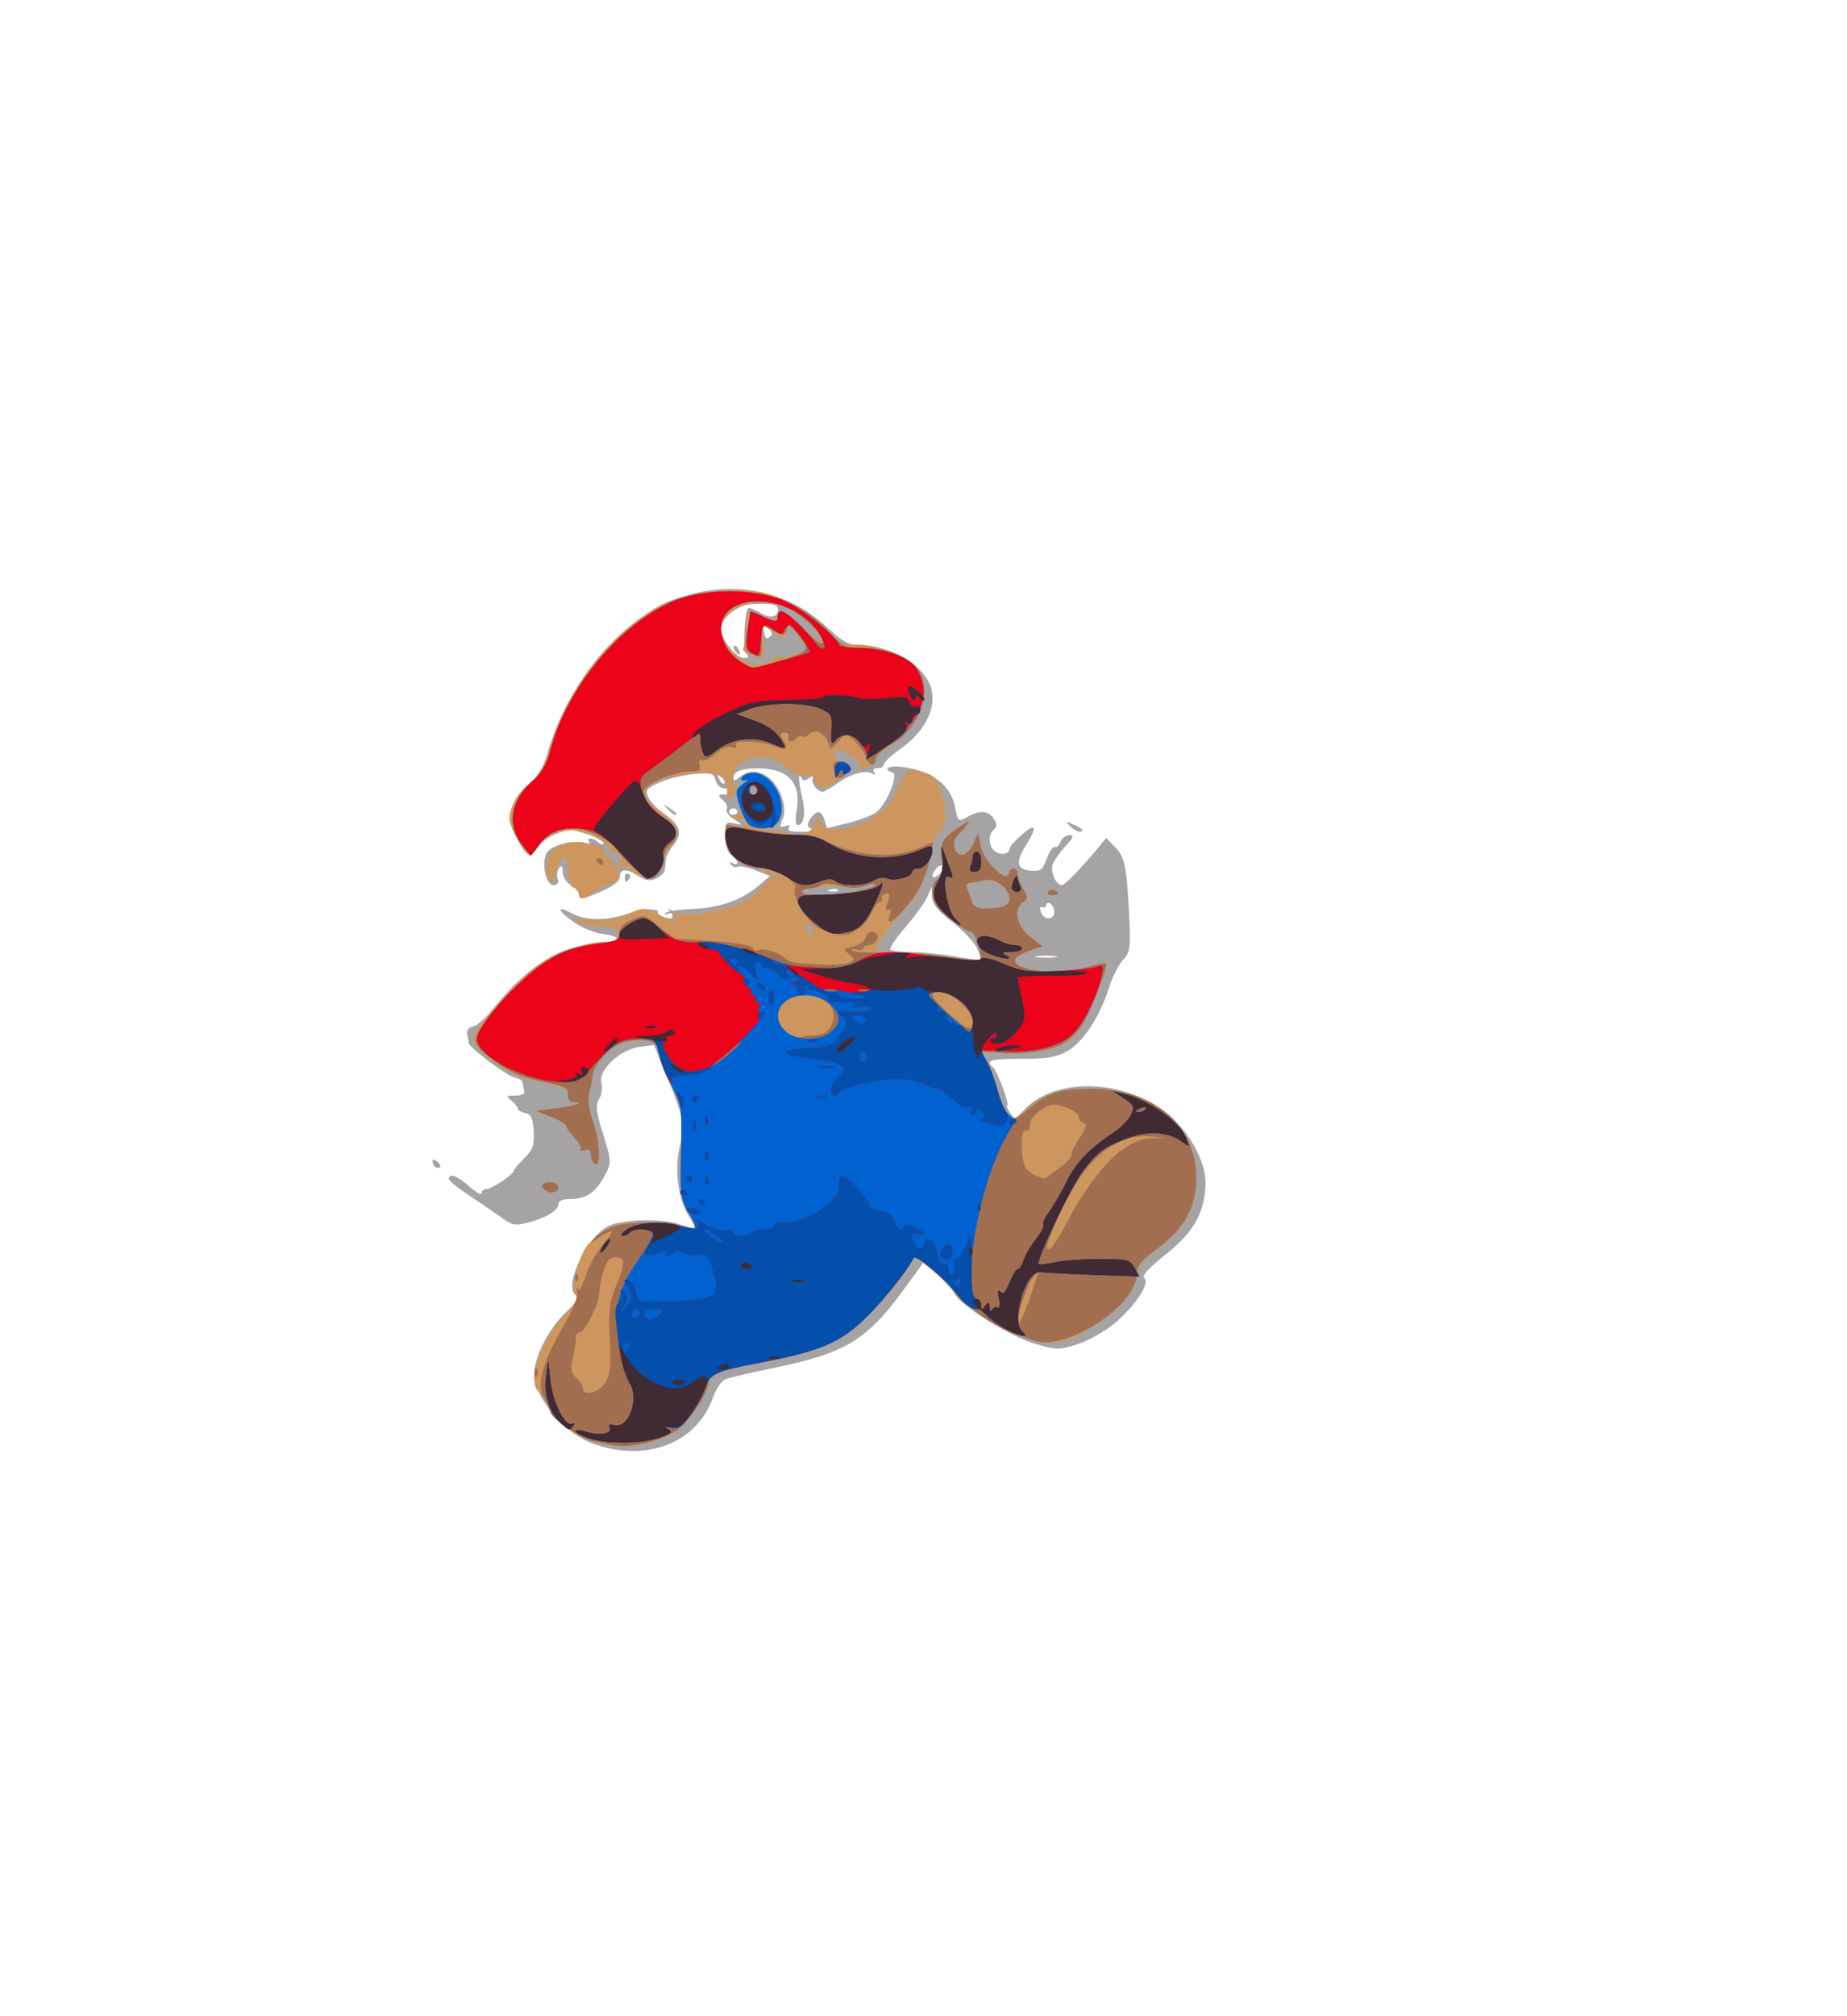 <?xml version="1.0" encoding="UTF-8" standalone="no"?>
<!-- Created with Inkscape (http://www.inkscape.org/) -->

<svg
   xmlns:dc="http://purl.org/dc/elements/1.1/"
   xmlns:cc="http://creativecommons.org/ns#"
   xmlns:rdf="http://www.w3.org/1999/02/22-rdf-syntax-ns#"
   xmlns:svg="http://www.w3.org/2000/svg"
   xmlns="http://www.w3.org/2000/svg"
   xmlns:sodipodi="http://sodipodi.sourceforge.net/DTD/sodipodi-0.dtd"
   xmlns:inkscape="http://www.inkscape.org/namespaces/inkscape"
   width="55"
   height="60"
   viewBox="0 0 26 37"
   version="1.1"
   id="svg8"
   inkscape:version="0.92.3 (2405546, 2018-03-11)"
   sodipodi:docname="mario.svg">
  <defs
     id="defs2" />
  <sodipodi:namedview
     id="base"
     pagecolor="#ffffff"
     bordercolor="#666666"
     borderopacity="1.0"
     inkscape:pageopacity="0.0"
     inkscape:pageshadow="2"
     inkscape:zoom="0.35"
     inkscape:cx="350"
     inkscape:cy="560"
     inkscape:document-units="px"
     inkscape:current-layer="layer1"
     showgrid="false"
     units="px"
     inkscape:pagecheckerboard="false"
     inkscape:window-width="1366"
     inkscape:window-height="705"
     inkscape:window-x="-8"
     inkscape:window-y="-8"
     inkscape:window-maximized="1" />
  <g
     inkscape:label="Layer 1"
     inkscape:groupmode="layer"
     id="layer1"
     transform="translate(0,-260)">
    <g
       id="g21"
       transform="translate(-0.756,-2.268)">
      <path
         style="fill:#a6a3a4;stroke-width:0.068"
         d="m 8.098,288.87 c -0.144,-0.022 -0.362,-0.084 -0.485,-0.138 -0.496,-0.216 -1.007,-0.847 -1.007,-1.242 0,-0.311 0.263,-0.833 0.568,-1.125 0.218,-0.209 0.251,-0.274 0.178,-0.346 -0.191,-0.189 0.23,-1.053 0.608,-1.248 0.243,-0.125 0.988,-0.149 1.298,-0.042 0.152,0.052 0.29,0.095 0.306,0.095 0.016,0 -0.039,-0.11 -0.122,-0.244 -0.198,-0.319 -0.264,-0.867 -0.156,-1.295 0.096,-0.378 0.071,-0.499 -0.27,-1.33 l -0.209,-0.51 -0.261,0.034 c -0.361,0.047 -0.767,0.428 -0.705,0.661 0.024,0.091 0.005,0.224 -0.042,0.297 -0.069,0.105 -0.053,0.237 0.074,0.646 0.159,0.514 0.16,0.515 0.014,0.786 -0.157,0.291 -0.336,0.404 -0.64,0.404 -0.111,0 -0.191,0.035 -0.191,0.082 0,0.12 -0.22,0.259 -0.543,0.344 -0.27,0.071 -0.294,0.066 -0.57,-0.13 -0.158,-0.113 -0.426,-0.296 -0.595,-0.407 -0.169,-0.111 -0.307,-0.229 -0.307,-0.26 0,-0.114 0.162,-0.054 0.377,0.14 0.121,0.109 0.22,0.164 0.22,0.123 0,-0.041 0.042,-0.076 0.093,-0.077 0.101,-0.002 0.504,-0.273 0.504,-0.339 0,-0.022 0.085,-0.123 0.19,-0.225 0.156,-0.152 0.187,-0.241 0.173,-0.493 -0.013,-0.238 -0.048,-0.314 -0.153,-0.336 -0.074,-0.016 -0.135,-0.051 -0.135,-0.079 0,-0.027 -0.053,-0.093 -0.117,-0.146 -0.107,-0.088 -0.1,-0.096 0.068,-0.096 0.136,0 0.179,-0.028 0.16,-0.107 -0.014,-0.059 -0.028,-0.126 -0.031,-0.149 -0.003,-0.023 -0.07,-0.059 -0.149,-0.079 -0.154,-0.04 -0.823,-0.543 -0.833,-0.626 -0.003,-0.028 -0.018,-0.102 -0.032,-0.164 -0.016,-0.071 0.025,-0.125 0.109,-0.143 0.075,-0.016 0.242,-0.164 0.373,-0.33 0.443,-0.562 0.948,-0.959 1.391,-1.095 0.225,-0.069 0.507,-0.126 0.626,-0.126 0.333,0 0.334,-0.102 0.002,-0.146 -0.174,-0.023 -0.404,-0.117 -0.561,-0.23 -0.289,-0.209 -0.304,-0.302 -0.025,-0.154 0.292,0.154 0.681,0.145 1.145,-0.026 0.168,-0.062 0.492,-0.054 0.443,0.011 -0.017,0.023 0.021,0.059 0.086,0.079 0.16,0.05 0.18,0.047 0.18,-0.028 0,-0.036 -0.039,-0.045 -0.086,-0.021 -0.048,0.024 -0.066,0.017 -0.041,-0.016 0.025,-0.033 0.24,-0.066 0.478,-0.074 0.495,-0.015 0.937,-0.169 1.234,-0.429 l 0.204,-0.179 -0.261,-0.102 c -0.143,-0.056 -0.292,-0.086 -0.329,-0.067 -0.038,0.019 -0.093,0.003 -0.123,-0.037 -0.034,-0.045 -0.022,-0.055 0.032,-0.028 0.127,0.064 0.105,-0.058 -0.026,-0.147 -0.069,-0.047 -0.112,-0.181 -0.112,-0.349 0,-0.253 0.012,-0.27 0.168,-0.234 0.167,0.038 0.167,0.038 -0.011,-0.079 -0.098,-0.065 -0.157,-0.147 -0.13,-0.183 0.027,-0.036 -0.004,-0.108 -0.069,-0.162 -0.108,-0.088 -0.087,-0.123 0.061,-0.104 0.031,0.004 0.056,-0.02 0.056,-0.054 0,-0.034 -0.047,-0.061 -0.104,-0.061 -0.057,0 -0.124,-0.066 -0.148,-0.146 -0.041,-0.134 -0.074,-0.143 -0.4,-0.115 -0.195,0.017 -0.479,0.086 -0.629,0.154 -0.243,0.11 -0.266,0.14 -0.205,0.272 0.038,0.082 0.168,0.217 0.289,0.301 0.295,0.204 0.345,0.361 0.18,0.563 -0.074,0.091 -0.14,0.214 -0.146,0.273 -0.006,0.059 -0.015,0.148 -0.021,0.197 -0.005,0.049 -0.077,0.12 -0.161,0.156 -0.121,0.053 -0.19,0.041 -0.345,-0.058 -0.209,-0.135 -0.325,-0.119 -0.325,0.046 0,0.06 -0.135,0.163 -0.317,0.242 -0.365,0.159 -0.429,0.168 -0.429,0.059 0,-0.043 -0.067,-0.118 -0.149,-0.167 -0.082,-0.049 -0.15,-0.158 -0.15,-0.243 -8.156e-4,-0.111 -0.02,-0.131 -0.065,-0.072 -0.035,0.046 -0.048,0.136 -0.027,0.199 0.024,0.075 -0.002,0.116 -0.074,0.116 -0.154,0 -0.237,-0.45 -0.113,-0.613 0.099,-0.13 0.499,-0.223 0.695,-0.161 0.067,0.021 0.097,0.011 0.071,-0.024 -0.064,-0.085 0.064,-0.076 0.172,0.013 0.058,0.048 0.09,0.051 0.09,0.007 0,-0.059 -0.166,-0.129 -0.529,-0.223 -0.173,-0.045 -0.555,0.126 -0.667,0.299 -0.139,0.213 -0.209,0.188 -0.382,-0.133 -0.212,-0.394 -0.144,-0.739 0.199,-1.014 0.141,-0.113 0.276,-0.288 0.301,-0.389 0.303,-1.217 1.101,-2.321 2.056,-2.845 1.058,-0.58 2.303,-0.436 3.141,0.364 0.225,0.214 0.376,0.305 0.507,0.306 0.546,0.001 1.077,0.254 1.313,0.625 0.246,0.386 0.046,0.913 -0.489,1.29 -0.166,0.116 -0.301,0.243 -0.301,0.282 0,0.039 -0.052,0.071 -0.116,0.071 -0.069,0 -0.095,0.029 -0.063,0.071 0.034,0.045 0.02,0.054 -0.037,0.025 -0.134,-0.068 -0.39,0.004 -0.635,0.179 -0.119,0.085 -0.241,0.155 -0.271,0.155 -0.109,0 -0.233,-0.181 -0.176,-0.258 0.047,-0.065 0.036,-0.065 -0.061,-1.3e-4 -0.097,0.065 -0.126,0.065 -0.158,0 -0.062,-0.127 -0.052,0.07 0.019,0.371 0.067,0.285 0.032,0.5 -0.082,0.5 -0.041,0 -0.05,-0.115 -0.02,-0.277 0.09,-0.494 -0.162,-0.765 -0.712,-0.765 -0.292,0 -0.449,0.057 -0.449,0.164 0,0.076 0.018,0.075 0.117,-0.007 0.268,-0.22 0.637,-0.037 0.775,0.385 0.053,0.16 0.055,0.295 0.007,0.399 -0.061,0.132 -0.054,0.15 0.049,0.118 0.081,-0.025 0.103,-0.014 0.067,0.034 -0.038,0.05 0.032,0.071 0.23,0.071 0.187,-6.2e-4 0.25,-0.019 0.183,-0.053 -0.079,-0.041 -0.082,-0.081 -0.016,-0.183 0.112,-0.172 0.202,-0.165 0.259,0.019 l 0.046,0.15 0.377,-0.092 c 0.207,-0.051 0.442,-0.138 0.521,-0.194 0.189,-0.133 0.426,-0.704 0.306,-0.736 -0.199,-0.055 -0.064,-0.132 0.176,-0.101 0.559,0.073 0.895,0.332 0.977,0.755 0.049,0.251 0.053,0.254 0.224,0.161 0.238,-0.128 0.382,-0.118 0.482,0.035 0.061,0.093 0.062,0.148 0.003,0.196 -0.116,0.095 -0.101,0.321 0.027,0.408 0.112,0.076 0.264,0.04 0.264,-0.063 0,-0.032 0.101,-0.145 0.224,-0.251 0.261,-0.224 0.287,-0.149 0.07,0.201 -0.194,0.312 -0.166,0.446 0.097,0.463 0.176,0.011 0.214,-0.019 0.29,-0.227 0.048,-0.132 0.114,-0.226 0.145,-0.21 0.032,0.016 0.08,-0.026 0.106,-0.094 0.026,-0.068 0.1,-0.123 0.163,-0.123 0.09,0 0.075,0.043 -0.069,0.199 -0.102,0.11 -0.208,0.26 -0.237,0.335 -0.052,0.135 0.058,0.385 0.168,0.385 0.053,0 0.389,-0.348 0.693,-0.719 l 0.121,-0.148 0.157,0.163 c 0.186,0.195 0.216,0.335 0.263,1.236 0.032,0.617 0.021,0.702 -0.112,0.841 -0.081,0.085 -0.197,0.313 -0.258,0.508 -0.166,0.533 -0.48,1.009 -0.771,1.167 -0.209,0.114 -0.357,0.138 -0.84,0.138 -0.564,0 -0.665,0.03 -0.518,0.156 0.079,0.068 0.315,0.702 0.261,0.702 -0.02,0 0.003,0.059 0.05,0.131 0.085,0.13 0.088,0.129 0.27,-0.062 0.543,-0.57 1.737,-0.563 2.537,0.015 0.445,0.322 0.794,0.921 0.784,1.345 -0.012,0.534 -0.212,0.891 -0.731,1.304 -0.321,0.256 -0.446,0.394 -0.393,0.437 0.112,0.092 -0.179,0.525 -0.562,0.84 -0.175,0.143 -0.476,0.31 -0.669,0.371 -0.339,0.106 -0.366,0.106 -0.755,-0.002 -0.451,-0.126 -1.377,-0.696 -1.498,-0.923 -0.043,-0.081 -0.19,-0.241 -0.327,-0.357 l -0.249,-0.211 -0.367,0.502 c -0.673,0.921 -1.074,1.16 -2.397,1.429 -0.411,0.084 -0.803,0.176 -0.872,0.206 -0.068,0.03 -0.166,0.173 -0.218,0.319 -0.256,0.722 -0.955,1.099 -1.798,0.97 z m 6.637,-9.208 c -0.055,-0.111 -0.261,-0.327 -0.458,-0.48 -0.263,-0.205 -0.36,-0.327 -0.364,-0.46 l -0.006,-0.181 -0.08,0.184 c -0.044,0.101 -0.225,0.352 -0.403,0.558 -0.178,0.206 -0.301,0.392 -0.275,0.414 0.027,0.022 0.202,0.041 0.39,0.042 0.188,0.001 0.544,0.038 0.79,0.082 0.246,0.043 0.461,0.071 0.476,0.061 0.016,-0.01 -0.016,-0.109 -0.071,-0.22 z m 1.441,0.154 c -0.092,-0.015 -0.243,-0.015 -0.336,0 -0.092,0.015 -0.017,0.027 0.168,0.027 0.185,0 0.26,-0.012 0.168,-0.027 z m -0.019,-0.811 c 0,-0.065 -0.034,-0.136 -0.075,-0.157 -0.041,-0.021 -0.075,-0.007 -0.075,0.031 0,0.038 -0.03,0.053 -0.068,0.034 -0.037,-0.019 -0.05,0.021 -0.029,0.088 0.05,0.157 0.246,0.16 0.246,0.004 z m -3.975,-0.408 c -0.025,-0.02 -0.089,-0.022 -0.143,-0.005 -0.06,0.02 -0.042,0.034 0.045,0.037 0.079,0.003 0.123,-0.012 0.098,-0.032 z m 1.933,-0.435 c -0.031,-0.025 -0.087,-0.005 -0.125,0.044 -0.115,0.149 -0.08,0.216 0.054,0.105 0.069,-0.057 0.101,-0.124 0.071,-0.149 z m -3.779,-0.999 c 0,-0.034 -0.034,-0.061 -0.075,-0.061 -0.041,0 -0.075,0.028 -0.075,0.061 0,0.034 0.034,0.061 0.075,0.061 0.041,0 0.075,-0.028 0.075,-0.061 z m -0.289,-0.629 c -0.074,-0.06 -0.082,-0.053 -0.042,0.034 0.028,0.06 0.07,0.095 0.093,0.076 0.023,-0.019 4.7e-5,-0.068 -0.051,-0.11 z m 0.458,-2.267 c -0.078,-0.082 -0.035,-0.843 0.048,-0.843 0.027,0 0.124,0.043 0.215,0.096 0.179,0.103 0.315,0.073 0.315,-0.069 0,-0.093 -0.114,-0.115 -0.485,-0.095 -0.261,0.014 -0.56,0.257 -0.559,0.454 3.9e-4,0.188 0.271,0.533 0.418,0.533 0.087,0 0.101,-0.022 0.049,-0.077 z m -0.209,-0.05 c -0.027,-0.036 -0.033,-0.079 -0.014,-0.095 0.02,-0.016 0.055,0.013 0.08,0.065 0.05,0.108 0.007,0.127 -0.066,0.029 z m 0.669,-0.295 c 0.022,-0.03 -0.006,-0.087 -0.064,-0.126 -0.084,-0.058 -0.1,-0.05 -0.08,0.039 0.014,0.061 0.028,0.118 0.031,0.126 0.013,0.034 0.074,0.012 0.112,-0.039 z m -6.176,9.759 c -0.027,-0.022 -0.05,-0.069 -0.05,-0.104 0,-0.038 0.035,-0.035 0.088,0.009 0.049,0.04 0.071,0.087 0.05,0.104 -0.021,0.017 -0.061,0.013 -0.088,-0.009 z m 3.483,-5.32 c 0,-0.049 0.029,-0.075 0.063,-0.057 0.035,0.018 0.044,0.058 0.02,0.089 -0.06,0.08 -0.084,0.071 -0.084,-0.032 z m 8.174,-0.932 c -0.093,-0.092 -0.087,-0.095 0.065,-0.029 0.174,0.076 0.216,0.13 0.102,0.13 -0.036,0 -0.112,-0.046 -0.168,-0.102 z m -7.388,-0.312 c -0.093,-0.097 -0.09,-0.099 0.028,-0.023 0.072,0.046 0.131,0.095 0.131,0.107 0,0.051 -0.061,0.018 -0.159,-0.084 z"
         id="path35"
         inkscape:connector-curvature="0" />
      <path
         style="fill:#cd965e;stroke-width:0.068"
         d="m 7.837,288.751 c -0.123,-0.024 -0.295,-0.076 -0.382,-0.114 -0.235,-0.104 -0.626,-0.491 -0.626,-0.621 0,-0.062 -0.054,-0.15 -0.121,-0.195 -0.266,-0.181 0.035,-1.032 0.526,-1.49 0.212,-0.197 0.224,-0.23 0.119,-0.316 -0.08,-0.065 0.058,-0.638 0.209,-0.867 0.049,-0.074 0.201,-0.205 0.338,-0.291 0.208,-0.13 0.329,-0.156 0.742,-0.156 0.271,0 0.579,0.032 0.684,0.071 0.27,0.101 0.298,0.039 0.116,-0.254 -0.143,-0.23 -0.157,-0.341 -0.14,-1.125 0.018,-0.832 0.011,-0.884 -0.182,-1.223 -0.111,-0.195 -0.201,-0.417 -0.201,-0.494 0,-0.258 -0.156,-0.357 -0.493,-0.313 -0.227,0.03 -0.357,0.095 -0.517,0.261 -0.118,0.122 -0.218,0.277 -0.223,0.346 -0.005,0.069 -0.033,0.222 -0.063,0.34 -0.035,0.138 -0.013,0.324 0.06,0.521 0.13,0.349 0.157,0.855 0.042,0.797 -0.041,-0.021 -0.075,-0.094 -0.075,-0.163 0,-0.088 -0.034,-0.115 -0.116,-0.089 -0.064,0.02 -0.098,0.013 -0.076,-0.017 0.022,-0.029 -0.027,-0.123 -0.108,-0.208 -0.082,-0.085 -0.148,-0.182 -0.148,-0.215 0,-0.033 -0.126,-0.11 -0.28,-0.171 l -0.28,-0.111 0.362,-0.044 c 0.354,-0.043 0.559,-0.114 0.332,-0.114 -0.07,0 -0.111,-0.051 -0.106,-0.132 0.008,-0.114 -0.066,-0.149 -0.534,-0.252 -0.438,-0.097 -0.607,-0.171 -0.877,-0.387 -0.184,-0.147 -0.334,-0.321 -0.334,-0.389 0,-0.151 0.588,-0.85 1.046,-1.245 0.359,-0.309 0.963,-0.538 1.42,-0.538 0.193,0 0.227,-0.021 0.207,-0.129 -0.019,-0.105 -0.085,-0.133 -0.352,-0.149 -0.186,-0.011 -0.38,-0.065 -0.448,-0.125 -0.066,-0.058 -0.077,-0.085 -0.026,-0.061 0.222,0.102 0.705,0.087 0.958,-0.03 0.323,-0.149 0.366,-0.148 0.638,0.01 0.247,0.145 0.364,0.115 0.204,-0.051 -0.094,-0.099 -0.092,-0.101 0.026,-0.025 0.267,0.172 1.373,-0.089 1.554,-0.366 0.051,-0.078 0.163,-0.191 0.249,-0.251 0.123,-0.086 0.128,-0.102 0.026,-0.073 -0.073,0.021 -0.131,0.007 -0.131,-0.03 0,-0.037 -0.07,-0.068 -0.155,-0.068 -0.263,0 -0.591,-0.325 -0.591,-0.585 0,-0.208 0.015,-0.224 0.187,-0.197 0.128,0.02 0.187,0.002 0.187,-0.058 0,-0.048 -0.027,-0.073 -0.06,-0.057 -0.033,0.017 -0.108,0.005 -0.168,-0.026 -0.088,-0.046 -0.083,-0.057 0.031,-0.057 0.108,-7.2e-4 0.129,-0.032 0.094,-0.139 -0.025,-0.076 -0.045,-0.178 -0.046,-0.226 -7.73e-4,-0.067 -0.024,-0.062 -0.097,0.02 -0.085,0.095 -0.095,0.083 -0.088,-0.106 0.01,-0.259 -0.196,-0.363 -0.621,-0.312 -0.951,0.114 -1.123,0.358 -0.53,0.751 0.16,0.106 0.215,0.195 0.215,0.349 0,0.115 -0.047,0.229 -0.106,0.256 -0.058,0.027 -0.117,0.143 -0.131,0.257 -0.032,0.269 -0.21,0.367 -0.465,0.255 -0.104,-0.046 -0.171,-0.106 -0.15,-0.134 0.021,-0.028 -0.01,-0.036 -0.07,-0.017 -0.06,0.019 -0.13,0.005 -0.158,-0.031 -0.027,-0.036 -0.015,-0.066 0.027,-0.066 0.042,0 0.057,-0.041 0.034,-0.092 -0.024,-0.05 -0.073,-0.076 -0.11,-0.058 -0.037,0.019 -0.067,-0.003 -0.067,-0.047 0,-0.101 -0.33,-0.31 -0.58,-0.368 -0.255,-0.058 -0.627,0.079 -0.757,0.279 -0.058,0.089 -0.131,0.163 -0.161,0.163 -0.083,0 -0.367,-0.51 -0.367,-0.659 0,-0.211 0.143,-0.462 0.377,-0.661 0.154,-0.131 0.262,-0.326 0.367,-0.664 0.339,-1.089 1.092,-2.064 1.996,-2.584 0.462,-0.266 1.545,-0.378 2.05,-0.212 0.393,0.129 0.859,0.424 1.076,0.681 0.159,0.188 0.247,0.236 0.432,0.237 0.408,6e-4 0.815,0.129 1.068,0.337 0.21,0.172 0.246,0.245 0.246,0.495 0,0.381 -0.231,0.768 -0.603,1.01 -0.161,0.105 -0.293,0.218 -0.293,0.251 0,0.033 -0.052,0.104 -0.116,0.156 -0.105,0.087 -0.12,0.083 -0.159,-0.037 -0.023,-0.073 -0.139,-0.174 -0.257,-0.224 -0.2,-0.085 -0.214,-0.083 -0.214,0.026 0,0.067 0.067,0.131 0.157,0.151 0.162,0.035 0.158,0.209 -0.004,0.178 -0.049,-0.009 -0.071,0.008 -0.048,0.038 0.063,0.084 -0.233,0.274 -0.363,0.234 -0.063,-0.02 -0.115,-0.078 -0.115,-0.13 0,-0.061 -0.056,-0.086 -0.161,-0.073 -0.105,0.013 -0.231,-0.043 -0.361,-0.164 -0.352,-0.324 -0.97,-0.188 -0.97,0.214 0,0.198 0.083,0.223 0.233,0.071 0.07,-0.07 0.073,-0.089 0.009,-0.058 -0.051,0.025 -0.093,0.02 -0.093,-0.012 0,-0.032 0.053,-0.075 0.117,-0.095 0.393,-0.124 0.822,0.593 0.536,0.896 -0.051,0.054 -0.16,0.114 -0.243,0.132 -0.082,0.018 -0.051,0.024 0.069,0.012 0.12,-0.012 0.275,0.007 0.343,0.042 0.21,0.108 0.506,0.007 0.542,-0.184 0.031,-0.162 0.034,-0.164 0.088,-0.03 0.078,0.19 0.322,0.201 0.787,0.036 0.235,-0.083 0.595,-0.423 0.595,-0.562 0,-0.029 0.054,-0.142 0.12,-0.25 0.087,-0.144 0.153,-0.186 0.243,-0.156 0.067,0.023 0.177,0.055 0.243,0.07 0.256,0.061 0.426,0.954 0.203,1.067 -0.046,0.023 -0.11,0.162 -0.143,0.309 -0.135,0.608 -0.237,0.838 -0.505,1.128 -0.239,0.26 -0.534,0.669 -0.534,0.741 0,0.012 0.176,0.022 0.392,0.024 0.215,10e-4 0.644,0.039 0.951,0.084 0.308,0.045 0.569,0.075 0.581,0.067 0.059,-0.041 -0.089,-0.522 -0.161,-0.523 -0.11,-0.002 -0.535,-0.322 -0.637,-0.479 -0.113,-0.174 -0.1,-0.41 0.027,-0.497 0.078,-0.053 0.097,-0.153 0.067,-0.36 -0.042,-0.296 0.017,-0.394 0.38,-0.624 0.129,-0.082 0.138,-0.082 0.082,1.1e-4 -0.035,0.051 -0.111,0.138 -0.17,0.195 -0.123,0.118 -0.063,0.357 0.09,0.357 0.055,0 0.142,-0.09 0.194,-0.199 l 0.094,-0.199 0.044,0.23 c 0.051,0.268 0.474,0.691 0.515,0.516 0.032,-0.136 0.162,-0.132 0.163,0.005 2.24e-4,0.059 0.048,0.182 0.106,0.273 0.09,0.142 0.09,0.175 -4.48e-4,0.237 -0.189,0.129 -0.128,0.438 0.124,0.634 l 0.23,0.178 -0.221,0.076 c -0.121,0.042 -0.239,0.101 -0.262,0.131 -0.169,0.224 0.706,0.346 1.289,0.18 0.183,-0.052 0.345,-0.085 0.359,-0.074 0.057,0.047 -0.321,1 -0.482,1.213 -0.249,0.33 -0.537,0.431 -1.23,0.428 l -0.582,-0.002 0.102,0.163 c 0.056,0.09 0.146,0.329 0.2,0.531 0.054,0.202 0.146,0.408 0.205,0.457 0.093,0.077 0.128,0.068 0.278,-0.075 0.324,-0.309 0.622,-0.412 1.19,-0.411 1.197,0.003 1.979,0.643 1.977,1.619 -9.41e-4,0.558 -0.216,0.953 -0.716,1.314 -0.296,0.214 -0.367,0.304 -0.373,0.472 -0.013,0.345 -0.561,0.88 -1.204,1.175 -0.191,0.088 -0.663,0.103 -0.723,0.023 -0.022,-0.029 -0.136,-0.069 -0.253,-0.088 -0.273,-0.045 -1.094,-0.614 -1.206,-0.835 -0.108,-0.215 -0.681,-0.672 -0.724,-0.577 -0.114,0.254 -0.701,0.963 -1.021,1.233 -0.421,0.356 -0.779,0.493 -1.838,0.699 -0.748,0.146 -0.896,0.203 -0.897,0.344 -0.001,0.196 -0.35,0.722 -0.588,0.887 -0.371,0.256 -0.86,0.339 -1.389,0.234 z m 3.889,-9.411 c -0.023,-0.127 -0.12,-0.195 -0.12,-0.084 0,0.08 0.063,0.174 0.118,0.174 0.01,0 0.011,-0.041 0.002,-0.09 z m 3.493,-0.437 c 0.301,-0.095 -0.041,-0.56 -0.352,-0.477 -0.09,0.024 -0.208,0.044 -0.261,0.044 -0.053,3.2e-4 -0.078,0.04 -0.056,0.088 0.022,0.048 0.061,0.154 0.086,0.235 0.034,0.112 0.096,0.148 0.255,0.148 0.115,0 0.263,-0.017 0.328,-0.037 z m -2.721,-0.274 c 0.207,-0.036 0.377,-0.093 0.377,-0.125 0,-0.034 -0.067,-0.029 -0.157,0.011 -0.088,0.039 -0.269,0.052 -0.41,0.03 -0.291,-0.045 -0.776,0.015 -0.776,0.096 0,0.075 0.51,0.068 0.966,-0.012 z m -1.787,-1.83 c 0,-0.032 -0.034,-0.075 -0.075,-0.096 -0.041,-0.021 -0.075,0.005 -0.075,0.058 0,0.052 0.034,0.096 0.075,0.096 0.041,0 0.075,-0.026 0.075,-0.058 z m 0.247,-2.422 c 0.06,-0.049 0.128,-0.073 0.152,-0.053 0.051,0.042 0.496,-0.099 0.496,-0.157 -1.53e-4,-0.021 -0.075,-0.135 -0.165,-0.253 -0.153,-0.198 -0.167,-0.204 -0.191,-0.077 -0.033,0.172 -0.073,0.172 -0.301,0 l -0.183,-0.138 0.05,0.322 c 0.053,0.34 0.014,0.378 -0.261,0.257 -0.081,-0.035 -0.131,-0.085 -0.111,-0.111 0.019,-0.026 0.043,-0.19 0.053,-0.365 0.019,-0.344 0.053,-0.368 0.323,-0.222 0.164,0.088 0.184,0.087 0.26,-0.015 0.074,-0.1 0.119,-0.078 0.454,0.223 0.402,0.36 0.487,0.354 0.183,-0.013 -0.381,-0.46 -1.096,-0.594 -1.501,-0.282 -0.25,0.193 -0.23,0.461 0.053,0.744 0.246,0.245 0.499,0.296 0.689,0.139 z m -4.152,9.733 c -0.095,-0.078 -0.049,-0.143 0.1,-0.143 0.083,0 0.149,0.041 0.149,0.092 0,0.093 -0.158,0.126 -0.249,0.051 z m 0.622,-5.44 c 0,-0.048 -0.041,-0.098 -0.09,-0.112 -0.081,-0.022 -0.101,-0.1 -0.13,-0.506 -0.008,-0.11 -0.019,-0.107 -0.115,0.031 -0.059,0.084 -0.108,0.202 -0.109,0.261 -0.006,0.227 -0.152,0.094 -0.152,-0.138 0,-0.407 0.322,-0.568 0.881,-0.438 0.095,0.022 0.167,0.064 0.162,0.094 -0.006,0.03 0.017,0.071 0.052,0.092 0.096,0.058 0.249,0.302 0.249,0.397 0,0.047 -0.1,0.119 -0.221,0.161 -0.122,0.041 -0.26,0.114 -0.308,0.161 -0.111,0.11 -0.217,0.109 -0.217,-10e-4 z m 8.62,-0.037 c 0.026,-0.034 0.078,-0.046 0.116,-0.027 0.104,0.052 0.084,0.089 -0.047,0.089 -0.064,0 -0.095,-0.028 -0.069,-0.062 z"
         id="path33"
         inkscape:connector-curvature="0" />
      <path
         style="fill:#a16f4f;stroke-width:0.068"
         d="m 7.986,288.777 c -0.041,-0.011 -0.168,-0.037 -0.282,-0.058 -0.224,-0.041 -0.8,-0.434 -0.801,-0.547 -2.537e-4,-0.038 -0.05,-0.147 -0.11,-0.242 -0.149,-0.235 -0.039,-0.655 0.345,-1.317 0.187,-0.321 0.281,-0.558 0.255,-0.644 -0.022,-0.074 -0.019,-0.095 0.007,-0.046 0.029,0.054 0.087,-0.038 0.148,-0.234 0.055,-0.177 0.207,-0.449 0.336,-0.604 0.227,-0.271 0.194,-0.293 -0.122,-0.085 -0.139,0.092 -0.142,0.091 -0.043,-0.013 0.058,-0.061 0.198,-0.151 0.312,-0.199 0.249,-0.106 1.028,-0.116 1.293,-0.017 0.27,0.101 0.298,0.039 0.116,-0.254 -0.143,-0.23 -0.157,-0.341 -0.14,-1.125 0.018,-0.832 0.011,-0.884 -0.182,-1.223 -0.111,-0.195 -0.201,-0.417 -0.201,-0.494 0,-0.258 -0.156,-0.357 -0.493,-0.313 -0.227,0.03 -0.357,0.095 -0.517,0.261 -0.118,0.122 -0.218,0.277 -0.223,0.346 -0.005,0.069 -0.033,0.222 -0.063,0.34 -0.035,0.138 -0.013,0.324 0.06,0.521 0.13,0.349 0.157,0.855 0.042,0.797 -0.041,-0.021 -0.075,-0.094 -0.075,-0.163 0,-0.088 -0.034,-0.115 -0.116,-0.089 -0.064,0.02 -0.098,0.013 -0.076,-0.017 0.022,-0.029 -0.027,-0.123 -0.108,-0.208 -0.082,-0.085 -0.148,-0.182 -0.148,-0.215 0,-0.033 -0.126,-0.11 -0.28,-0.171 l -0.28,-0.111 0.362,-0.044 c 0.354,-0.043 0.559,-0.114 0.332,-0.114 -0.072,0 -0.111,-0.052 -0.106,-0.138 0.007,-0.114 -0.049,-0.15 -0.327,-0.208 -0.523,-0.109 -0.708,-0.182 -1.002,-0.394 -0.451,-0.325 -0.461,-0.379 -0.148,-0.802 0.373,-0.504 1.091,-1.123 1.434,-1.236 0.155,-0.051 0.439,-0.112 0.633,-0.136 0.305,-0.038 0.352,-0.062 0.352,-0.188 0,-0.1 0.072,-0.175 0.233,-0.244 0.232,-0.099 0.235,-0.098 0.494,0.121 0.143,0.121 0.282,0.222 0.308,0.225 0.026,0.002 0.249,0.016 0.495,0.03 0.59,0.033 0.933,0.09 0.933,0.155 0,0.029 0.048,0.037 0.106,0.019 0.113,-0.036 0.42,0.075 0.504,0.181 0.068,0.085 0.981,0.131 1.142,0.057 0.117,-0.054 0.117,-0.066 0.005,-0.158 -0.113,-0.092 -0.108,-0.103 0.065,-0.139 0.103,-0.021 0.207,-0.091 0.232,-0.155 0.045,-0.117 0.122,-0.147 0.204,-0.08 0.073,0.06 -0.027,0.209 -0.14,0.209 -0.057,0 -0.104,0.027 -0.104,0.059 0,0.033 -0.059,0.042 -0.131,0.021 -0.074,-0.022 -0.104,-0.015 -0.07,0.016 0.033,0.03 0.285,0.047 0.56,0.038 0.274,-0.009 0.784,0.023 1.133,0.071 0.349,0.048 0.644,0.08 0.655,0.071 0.059,-0.043 -0.089,-0.522 -0.161,-0.524 -0.11,-0.002 -0.535,-0.322 -0.637,-0.479 -0.113,-0.174 -0.1,-0.41 0.027,-0.497 0.078,-0.053 0.097,-0.153 0.067,-0.36 -0.042,-0.296 0.017,-0.394 0.38,-0.624 0.129,-0.082 0.138,-0.082 0.082,1.1e-4 -0.035,0.051 -0.111,0.138 -0.17,0.195 -0.123,0.118 -0.063,0.357 0.09,0.357 0.055,0 0.142,-0.09 0.194,-0.199 l 0.094,-0.199 0.044,0.23 c 0.051,0.268 0.474,0.691 0.515,0.516 0.032,-0.136 0.162,-0.132 0.163,0.005 2.24e-4,0.059 0.048,0.182 0.106,0.273 0.09,0.142 0.09,0.175 -4.48e-4,0.237 -0.189,0.129 -0.128,0.438 0.124,0.634 l 0.23,0.178 -0.221,0.076 c -0.121,0.042 -0.239,0.101 -0.262,0.131 -0.169,0.224 0.706,0.346 1.289,0.18 0.183,-0.052 0.345,-0.085 0.36,-0.073 0.049,0.04 -0.294,0.918 -0.444,1.137 -0.081,0.118 -0.228,0.263 -0.326,0.323 -0.232,0.141 -0.767,0.221 -1.2,0.181 l -0.342,-0.032 0.111,0.177 c 0.061,0.098 0.155,0.343 0.209,0.545 0.088,0.328 0.207,0.521 0.32,0.521 0.021,0 0.152,-0.095 0.289,-0.211 0.32,-0.27 0.552,-0.341 1.124,-0.339 1.135,0.003 1.918,0.674 1.916,1.64 -9.48e-4,0.536 -0.223,0.937 -0.716,1.294 -0.296,0.214 -0.367,0.304 -0.373,0.472 -0.023,0.598 -1.336,1.429 -1.91,1.21 -0.094,-0.036 -0.267,-0.097 -0.383,-0.136 -0.306,-0.101 -0.995,-0.607 -1.094,-0.803 -0.107,-0.212 -0.68,-0.668 -0.722,-0.574 -0.114,0.254 -0.701,0.963 -1.021,1.233 -0.421,0.356 -0.779,0.493 -1.838,0.699 -0.748,0.146 -0.896,0.203 -0.897,0.344 -0.001,0.196 -0.35,0.722 -0.588,0.887 -0.323,0.223 -0.919,0.349 -1.24,0.261 z m -0.074,-1.136 c 0.091,-0.145 0.109,-0.321 0.083,-0.803 -0.027,-0.5 -0.007,-0.682 0.109,-0.958 0.181,-0.432 0.18,-0.54 -0.002,-0.54 -0.108,0 -0.165,0.066 -0.224,0.259 -0.044,0.143 -0.079,0.327 -0.079,0.411 0,0.186 -0.268,0.713 -0.362,0.713 -0.038,0 -0.066,0.035 -0.062,0.077 0.004,0.042 -0.02,0.207 -0.054,0.366 -0.049,0.231 -0.037,0.309 0.059,0.387 0.066,0.054 0.12,0.138 0.12,0.186 0,0.163 0.291,0.094 0.412,-0.098 z m 7.77,-1.478 c 0.062,-0.18 0.131,-0.383 0.153,-0.451 l 0.041,-0.123 -0.111,0.123 c -0.089,0.099 -0.279,0.65 -0.279,0.81 0,0.108 0.097,-0.069 0.196,-0.359 z m 0.699,-1.447 c 0.525,-0.995 1.068,-1.54 1.549,-1.558 l 0.28,-0.01 -0.275,-0.024 c -0.702,-0.061 -1.291,0.48 -1.767,1.623 -0.18,0.433 -0.183,0.444 -0.098,0.444 0.034,0 0.174,-0.214 0.312,-0.475 z m -0.144,-1.002 c 0.141,-0.104 0.247,-0.216 0.236,-0.25 -0.011,-0.033 0.056,-0.173 0.149,-0.31 0.123,-0.182 0.144,-0.258 0.076,-0.277 -0.051,-0.014 -0.093,-0.067 -0.093,-0.116 0,-0.049 -0.107,-0.127 -0.238,-0.172 -0.215,-0.074 -0.259,-0.07 -0.448,0.045 -0.127,0.077 -0.21,0.184 -0.21,0.273 0,0.081 -0.033,0.129 -0.075,0.107 -0.11,-0.056 -0.093,0.601 0.019,0.717 0.051,0.053 0.144,0.111 0.205,0.129 0.062,0.018 0.114,0.035 0.117,0.038 0.003,0.003 0.12,-0.08 0.261,-0.185 z m -4.495,-2.447 c 0.202,-0.002 0.306,-0.085 0.355,-0.287 0.06,-0.246 -0.167,-0.448 -0.504,-0.448 -0.301,0 -0.51,0.154 -0.51,0.377 0,0.203 0.259,0.445 0.422,0.394 0.062,-0.019 0.168,-0.036 0.237,-0.036 z m 2.923,-0.231 c 0,-0.215 -0.376,-0.56 -0.616,-0.563 -0.203,-0.003 -0.157,0.1 0.177,0.398 0.332,0.296 0.438,0.336 0.438,0.166 z m 0.554,-2.135 c 0.301,-0.095 -0.041,-0.56 -0.352,-0.477 -0.09,0.024 -0.208,0.044 -0.261,0.044 -0.053,3.2e-4 -0.078,0.04 -0.056,0.088 0.022,0.048 0.061,0.154 0.086,0.235 0.034,0.112 0.096,0.148 0.255,0.148 0.115,0 0.263,-0.017 0.328,-0.037 z m -8.601,8.557 c 0,-0.084 0.017,-0.119 0.038,-0.077 0.021,0.042 0.021,0.111 0,0.153 -0.021,0.042 -0.038,0.008 -0.038,-0.077 z m 0.74,-1.752 c 0.004,-0.071 0.021,-0.086 0.045,-0.037 0.022,0.044 0.019,0.097 -0.006,0.117 -0.025,0.02 -0.042,-0.016 -0.039,-0.08 z M 6.804,284.108 c -0.095,-0.078 -0.049,-0.143 0.1,-0.143 0.083,0 0.149,0.041 0.149,0.092 0,0.093 -0.158,0.126 -0.249,0.051 z m 5.052,-4.796 c -0.238,-0.119 -0.525,-0.589 -0.458,-0.751 0.048,-0.116 -0.38,-0.357 -0.635,-0.357 -0.317,0 -0.651,-0.297 -0.651,-0.578 0,-0.121 0.015,-0.219 0.033,-0.219 0.018,0 0.259,0.043 0.536,0.096 0.277,0.053 0.623,0.089 0.77,0.08 0.165,-0.01 0.35,0.029 0.487,0.103 0.539,0.291 1.234,0.353 1.712,0.153 l 0.285,-0.119 -0.038,0.196 c -0.082,0.422 -0.199,0.681 -0.438,0.969 -0.26,0.314 -0.406,0.391 -0.32,0.169 0.032,-0.084 0.022,-0.116 -0.027,-0.091 -0.052,0.027 -0.057,-0.019 -0.015,-0.142 0.05,-0.144 0.042,-0.174 -0.042,-0.148 -0.058,0.018 -0.086,0.058 -0.064,0.088 0.023,0.03 0.009,0.055 -0.03,0.055 -0.039,0 -0.106,0.081 -0.148,0.179 -0.102,0.241 -0.349,0.434 -0.554,0.434 -0.092,-1.2e-4 -0.273,-0.053 -0.402,-0.117 z m 0.641,-0.684 c 0.207,-0.036 0.377,-0.091 0.377,-0.121 0,-0.03 -0.084,-0.023 -0.187,0.015 -0.14,0.052 -0.257,0.053 -0.465,2e-4 -0.18,-0.045 -0.303,-0.049 -0.35,-0.01 -0.04,0.033 -0.133,0.06 -0.207,0.06 -0.074,0 -0.134,0.028 -0.134,0.061 0,0.081 0.494,0.078 0.966,-0.005 z m 3.549,0.004 c 0.026,-0.034 0.078,-0.046 0.116,-0.027 0.104,0.052 0.084,0.089 -0.047,0.089 -0.064,0 -0.095,-0.028 -0.069,-0.062 z m -7.681,-0.5 c -0.147,-0.141 -0.267,-0.278 -0.267,-0.304 0,-0.026 -0.125,-0.118 -0.279,-0.203 -0.452,-0.253 -0.873,-0.193 -1.135,0.159 l -0.136,0.184 -0.147,-0.173 c -0.311,-0.365 -0.251,-0.795 0.163,-1.173 0.161,-0.147 0.275,-0.334 0.328,-0.54 0.303,-1.172 1.266,-2.354 2.279,-2.799 0.448,-0.197 1.591,-0.196 2.024,10e-4 0.363,0.166 0.605,0.342 0.887,0.645 0.19,0.204 0.25,0.23 0.543,0.23 0.42,0 0.778,0.123 0.984,0.338 0.346,0.361 0.112,1.116 -0.443,1.431 -0.157,0.089 -0.286,0.21 -0.288,0.269 -0.004,0.156 -0.128,0.132 -0.179,-0.035 -0.024,-0.078 -0.114,-0.209 -0.201,-0.291 l -0.158,-0.149 -0.142,0.144 -0.142,0.144 -0.074,-0.159 c -0.074,-0.161 -0.253,-0.212 -0.339,-0.097 -0.026,0.034 -0.076,0.048 -0.111,0.03 -0.035,-0.018 -0.085,-0.005 -0.111,0.03 -0.069,0.092 -0.189,0.076 -0.144,-0.019 0.021,-0.045 -0.011,-0.082 -0.073,-0.082 -0.083,0 -0.093,0.027 -0.041,0.108 0.123,0.188 0.079,0.235 -0.135,0.144 -0.254,-0.109 -0.799,-0.122 -0.72,-0.017 0.036,0.048 0.013,0.059 -0.072,0.032 -0.083,-0.026 -0.182,0.013 -0.289,0.114 -0.089,0.085 -0.202,0.141 -0.251,0.126 -0.056,-0.018 -0.074,0.015 -0.051,0.09 0.03,0.096 -0.002,0.118 -0.171,0.118 -0.297,0 -0.854,0.234 -0.851,0.358 0.004,0.152 0.159,0.351 0.389,0.5 0.227,0.146 0.27,0.371 0.093,0.491 -0.062,0.042 -0.112,0.144 -0.112,0.226 0,0.196 -0.128,0.387 -0.258,0.387 -0.057,0 -0.224,-0.115 -0.371,-0.256 z m 2.802,-3.754 c 0.509,-0.16 0.526,-0.191 0.267,-0.49 -0.13,-0.15 -0.168,-0.166 -0.188,-0.081 -0.031,0.131 -0.084,0.133 -0.296,0.011 -0.165,-0.095 -0.166,-0.094 -0.166,0.217 0,0.299 -0.006,0.309 -0.159,0.242 -0.143,-0.063 -0.154,-0.104 -0.11,-0.413 0.027,-0.189 0.063,-0.354 0.079,-0.368 0.017,-0.014 0.107,0.019 0.201,0.073 0.215,0.124 0.287,0.124 0.287,10e-4 0,-0.157 0.165,-0.068 0.504,0.273 0.213,0.214 0.317,0.283 0.317,0.208 0,-0.161 -0.402,-0.536 -0.699,-0.652 -0.79,-0.308 -1.434,0.155 -1.055,0.757 0.103,0.163 0.377,0.368 0.493,0.368 0.027,0 0.263,-0.067 0.524,-0.149 z m -3.405,3.704 c -0.025,-0.034 -0.011,-0.061 0.033,-0.061 0.043,0 0.079,0.028 0.079,0.061 0,0.034 -0.015,0.061 -0.033,0.061 -0.018,0 -0.054,-0.028 -0.079,-0.061 z m 2.812,-0.666 c -0.054,-0.028 -0.14,-0.186 -0.191,-0.351 -0.086,-0.278 -0.082,-0.308 0.061,-0.412 0.085,-0.062 0.112,-0.095 0.061,-0.073 -0.051,0.021 -0.093,0.013 -0.093,-0.019 0,-0.032 0.053,-0.075 0.117,-0.095 0.387,-0.122 0.788,0.523 0.552,0.886 -0.08,0.122 -0.334,0.155 -0.506,0.066 z m 0.135,-0.618 c 0,-0.032 -0.034,-0.075 -0.075,-0.096 -0.041,-0.021 -0.075,0.005 -0.075,0.058 0,0.052 0.034,0.096 0.075,0.096 0.041,0 0.075,-0.026 0.075,-0.058 z m 1.4,-0.402 c -0.027,-0.118 -0.004,-0.153 0.099,-0.153 0.181,0 0.251,0.108 0.141,0.217 -0.13,0.129 -0.199,0.11 -0.239,-0.064 z"
         id="path31"
         inkscape:connector-curvature="0" />
      <path
         style="fill:#0061d0;stroke-width:0.068"
         d="m 7.583,288.651 c -0.281,-0.1 -0.281,-0.183 9.426e-4,-0.101 0.236,0.069 0.461,0.024 0.411,-0.081 -0.026,-0.055 -7.47e-4,-0.071 0.073,-0.048 0.27,0.085 0.48,-0.476 0.291,-0.777 -0.065,-0.103 -0.155,-0.423 -0.2,-0.711 -0.103,-0.655 -0.017,-1.013 0.375,-1.564 0.155,-0.218 0.269,-0.43 0.253,-0.471 -0.036,-0.089 -0.363,-0.098 -0.428,-0.012 -0.025,0.034 -0.086,0.061 -0.135,0.06 -0.049,-7.5e-4 -0.005,-0.055 0.098,-0.121 0.21,-0.135 0.603,-0.157 0.963,-0.054 0.131,0.038 0.256,0.054 0.278,0.037 0.021,-0.018 -0.033,-0.148 -0.121,-0.29 -0.145,-0.233 -0.158,-0.337 -0.136,-1.094 0.023,-0.791 0.014,-0.857 -0.176,-1.235 -0.11,-0.219 -0.221,-0.502 -0.246,-0.628 -0.044,-0.224 -0.054,-0.23 -0.364,-0.23 -0.34,0 -0.456,0.074 -0.895,0.567 -0.169,0.189 -0.251,0.23 -0.464,0.23 -0.67,0 -1.599,-0.464 -1.599,-0.799 0,-0.174 0.456,-0.744 0.92,-1.15 0.42,-0.367 0.787,-0.531 1.337,-0.597 0.27,-0.033 0.354,-0.069 0.354,-0.151 0,-0.103 0.29,-0.307 0.438,-0.307 0.038,0 0.187,0.097 0.331,0.215 0.246,0.202 0.39,0.243 0.774,0.218 0.214,-0.014 0.784,0.13 1.293,0.327 0.567,0.219 1.198,0.222 1.583,0.007 0.321,-0.179 0.513,-0.187 1.471,-0.059 0.461,0.061 0.719,0.072 0.749,0.032 0.028,-0.037 0.191,-4.3e-4 0.416,0.094 0.326,0.137 0.441,0.153 0.967,0.131 0.328,-0.013 0.661,-0.047 0.738,-0.075 0.129,-0.047 0.137,-0.031 0.088,0.184 -0.092,0.405 -0.357,0.911 -0.565,1.082 -0.255,0.21 -0.75,0.319 -1.25,0.277 -0.215,-0.018 -0.392,-0.02 -0.392,-0.004 0,0.016 0.046,0.104 0.103,0.195 0.057,0.091 0.147,0.331 0.2,0.533 0.053,0.202 0.151,0.406 0.217,0.452 0.11,0.077 0.105,0.111 -0.06,0.393 -0.31,0.531 -0.613,1.655 -0.631,2.337 -0.012,0.441 0.009,0.615 0.077,0.633 0.051,0.014 0.093,0.067 0.093,0.117 0,0.157 -0.251,0.062 -0.409,-0.156 -0.219,-0.302 -0.791,-0.785 -0.831,-0.703 -0.141,0.282 -0.709,0.966 -1.024,1.233 -0.421,0.357 -0.78,0.493 -1.821,0.692 -0.8,0.153 -0.892,0.196 -0.98,0.46 -0.04,0.119 -0.161,0.341 -0.27,0.492 -0.162,0.228 -0.225,0.269 -0.36,0.238 -0.126,-0.029 -0.138,-0.023 -0.052,0.025 0.089,0.05 0.058,0.081 -0.166,0.157 -0.346,0.119 -0.985,0.118 -1.318,-4.9e-4 z m 2.605,-7.045 c 0.139,-0.118 0.236,-0.215 0.216,-0.215 -0.021,0 -0.151,0.097 -0.29,0.215 -0.139,0.118 -0.236,0.215 -0.216,0.215 0.021,0 0.151,-0.097 0.29,-0.215 z m 1.866,-0.398 c 0.2,-0.164 0.188,-0.341 -0.034,-0.524 -0.349,-0.286 -0.936,-0.144 -0.936,0.227 0,0.241 0.238,0.42 0.56,0.42 0.162,0 0.318,-0.047 0.41,-0.123 z m 2.612,-0.189 c 0,-0.241 -0.355,-0.547 -0.635,-0.547 -0.109,0 -0.187,0.025 -0.174,0.056 0.041,0.092 0.692,0.68 0.752,0.68 0.031,0 0.056,-0.085 0.056,-0.189 z m -2.519,-0.588 c -0.051,-0.017 -0.135,-0.017 -0.187,0 -0.051,0.017 -0.009,0.031 0.093,0.031 0.103,0 0.145,-0.014 0.093,-0.031 z m 0.597,0 c -0.051,-0.017 -0.135,-0.017 -0.187,0 -0.051,0.017 -0.009,0.031 0.093,0.031 0.103,0 0.145,-0.014 0.093,-0.031 z M 7.095,288.383 C 6.89,288.196 6.786,287.872 6.827,287.545 l 0.038,-0.3 0.039,0.368 c 0.041,0.389 0.274,0.848 0.398,0.785 0.041,-0.021 0.05,-0.006 0.021,0.033 -0.069,0.092 -0.073,0.091 -0.227,-0.048 z m 8.204,-1.712 c -0.341,-0.173 -0.49,-0.333 -0.408,-0.439 0.057,-0.074 0.071,-0.068 0.077,0.032 0.004,0.067 0.024,0.088 0.045,0.046 0.021,-0.042 0.068,-0.062 0.105,-0.043 0.038,0.019 0.048,-0.055 0.025,-0.168 -0.027,-0.13 -0.018,-0.174 0.026,-0.124 0.049,0.056 0.096,0.008 0.167,-0.169 0.055,-0.136 0.124,-0.247 0.154,-0.247 0.03,0 0.076,-0.071 0.103,-0.158 0.027,-0.087 0.129,-0.263 0.228,-0.392 0.099,-0.128 0.161,-0.249 0.138,-0.268 -0.023,-0.019 0.025,-0.125 0.106,-0.237 0.081,-0.111 0.225,-0.36 0.32,-0.553 0.171,-0.347 0.419,-0.604 0.875,-0.908 0.129,-0.086 0.268,-0.23 0.31,-0.319 0.066,-0.142 0.049,-0.18 -0.127,-0.296 l -0.202,-0.133 0.187,0.046 c 0.478,0.118 1.05,0.526 1.159,0.827 0.054,0.15 0.052,0.151 -0.095,0.043 -0.241,-0.176 -0.624,-0.197 -0.998,-0.054 -0.435,0.167 -0.53,0.236 -0.797,0.582 -0.232,0.3 -0.888,1.674 -0.825,1.727 0.019,0.016 0.15,0.002 0.291,-0.031 0.141,-0.033 0.508,-0.06 0.816,-0.06 0.529,4.3e-4 0.565,0.009 0.649,0.158 l 0.089,0.158 -0.836,-0.028 c -0.46,-0.016 -0.9,-0.039 -0.978,-0.051 -0.269,-0.043 -0.554,0.913 -0.328,1.099 0.135,0.111 -0.023,0.088 -0.276,-0.041 z m 2.537,-4.053 c 0.026,-0.035 -0.004,-0.045 -0.07,-0.024 -0.129,0.041 -0.153,0.085 -0.046,0.085 0.039,0 0.091,-0.027 0.116,-0.061 z m -9.962,2.512 c 0.044,-0.067 0.097,-0.123 0.117,-0.123 0.021,0 0.001,0.055 -0.043,0.123 -0.044,0.067 -0.097,0.123 -0.117,0.123 -0.021,0 -0.001,-0.055 0.043,-0.123 z m 7.071,-5.368 c -0.229,-0.102 -0.279,-0.312 -0.075,-0.313 0.072,-6.6e-4 0.197,0.036 0.278,0.082 0.081,0.046 0.207,0.083 0.28,0.083 0.073,0 0.133,0.028 0.133,0.061 0,0.034 -0.092,0.062 -0.205,0.062 -0.16,7.3e-4 -0.181,0.014 -0.093,0.06 0.191,0.101 -0.077,0.072 -0.317,-0.035 z m -3.202,-0.573 c -0.158,-0.13 -0.287,-0.294 -0.287,-0.365 0,-0.115 0.044,-0.13 0.392,-0.132 0.531,-0.004 1.029,-0.088 1.115,-0.19 0.094,-0.112 0.004,0.147 -0.164,0.469 -0.152,0.292 -0.267,0.379 -0.554,0.422 -0.176,0.026 -0.266,-0.01 -0.501,-0.204 z m 2.459,-0.112 c -0.267,-0.234 -0.316,-0.409 -0.178,-0.637 0.073,-0.121 0.103,-0.285 0.081,-0.444 -0.031,-0.224 -0.027,-0.231 0.032,-0.068 0.037,0.101 0.092,0.25 0.122,0.331 0.042,0.113 0.032,0.136 -0.043,0.098 -0.145,-0.074 -0.03,0.637 0.126,0.779 0.067,0.06 0.105,0.11 0.086,0.11 -0.019,0 -0.121,-0.076 -0.227,-0.169 z m 1.185,-0.49 c -0.018,-0.025 -0.005,-0.101 0.028,-0.169 0.033,-0.067 0.062,-0.09 0.065,-0.051 0.003,0.039 0.026,0.115 0.051,0.169 0.045,0.096 -0.081,0.14 -0.143,0.051 z m -4.131,-0.22 c -0.116,-0.079 -0.341,-0.161 -0.5,-0.181 -0.362,-0.047 -0.553,-0.186 -0.612,-0.445 -0.069,-0.3 -0.009,-0.333 0.435,-0.236 0.215,0.047 0.57,0.086 0.788,0.086 0.3,5.5e-4 0.454,0.036 0.634,0.146 0.494,0.303 1.165,0.354 1.694,0.13 0.202,-0.086 0.223,-0.086 0.223,0.003 0,0.153 -0.143,0.335 -0.264,0.335 -0.06,0 -0.109,0.029 -0.109,0.063 0,0.092 -0.316,0.176 -0.449,0.119 -0.067,-0.029 -0.171,-0.013 -0.257,0.038 -0.175,0.105 -0.575,0.113 -0.695,0.015 -0.067,-0.055 -0.133,-0.055 -0.28,0 -0.273,0.102 -0.37,0.091 -0.608,-0.072 z m -2.989,-0.372 c -0.38,-0.42 -0.566,-0.526 -0.924,-0.526 -0.302,0 -0.494,0.092 -0.66,0.317 l -0.138,0.187 -0.126,-0.159 c -0.315,-0.395 -0.249,-0.861 0.174,-1.226 0.145,-0.125 0.25,-0.304 0.304,-0.516 0.317,-1.249 1.415,-2.512 2.467,-2.838 0.584,-0.181 1.411,-0.143 1.889,0.087 0.322,0.155 0.95,0.675 0.95,0.786 0,0.029 0.169,0.053 0.376,0.053 0.409,0 0.916,0.174 1.03,0.353 0.288,0.452 0.147,0.891 -0.442,1.373 -0.264,0.216 -0.442,0.323 -0.442,0.266 0,-0.156 -0.23,-0.398 -0.378,-0.398 -0.075,0 -0.173,0.048 -0.217,0.107 -0.063,0.084 -0.076,0.043 -0.063,-0.191 0.016,-0.274 -9.18e-4,-0.306 -0.204,-0.395 -0.279,-0.123 -0.958,-0.122 -1.297,0.003 l -0.255,0.094 0.343,0.125 c 0.221,0.08 0.385,0.192 0.462,0.314 0.139,0.22 0.139,0.22 -0.178,0.09 -0.316,-0.13 -0.713,-0.076 -0.977,0.131 -0.175,0.138 -0.209,0.146 -0.25,0.059 -0.026,-0.055 -0.047,-0.169 -0.047,-0.253 0,-0.145 -0.017,-0.139 -0.354,0.123 -0.195,0.151 -0.451,0.343 -0.569,0.427 -0.192,0.135 -0.209,0.176 -0.161,0.387 0.037,0.161 0.146,0.305 0.346,0.457 0.325,0.246 0.358,0.356 0.153,0.508 -0.091,0.067 -0.126,0.156 -0.103,0.257 0.034,0.147 -0.148,0.395 -0.291,0.395 -0.034,0 -0.222,-0.177 -0.418,-0.394 z m 2.89,-3.602 c 0.267,-0.075 0.497,-0.142 0.511,-0.15 0.042,-0.023 -0.309,-0.512 -0.368,-0.512 -0.029,0 -0.074,0.045 -0.1,0.1 -0.043,0.093 -0.057,0.093 -0.182,0 -0.2,-0.149 -0.225,-0.129 -0.25,0.202 -0.021,0.277 -0.034,0.295 -0.155,0.222 -0.111,-0.067 -0.124,-0.136 -0.083,-0.422 l 0.049,-0.342 0.21,0.089 c 0.263,0.112 0.292,0.111 0.292,-0.003 0,-0.051 0.027,-0.092 0.061,-0.092 0.088,0 0.423,0.304 0.595,0.541 0.207,0.284 0.29,0.131 0.088,-0.164 -0.34,-0.497 -1.152,-0.719 -1.592,-0.434 -0.329,0.213 -0.223,0.764 0.193,1.003 0.207,0.119 0.155,0.122 0.73,-0.039 z m 3.462,3.776 c 0.025,-0.053 0.045,-0.136 0.045,-0.184 0,-0.048 0.034,-0.087 0.075,-0.087 0.041,0 0.075,0.083 0.075,0.184 0,0.128 -0.036,0.184 -0.12,0.184 -0.079,0 -0.104,-0.033 -0.075,-0.097 z m -4.045,-0.753 c -0.054,-0.028 -0.14,-0.186 -0.191,-0.351 -0.086,-0.278 -0.082,-0.308 0.061,-0.412 0.085,-0.062 0.112,-0.095 0.061,-0.073 -0.051,0.021 -0.093,0.013 -0.093,-0.019 0,-0.032 0.053,-0.075 0.117,-0.095 0.387,-0.122 0.788,0.523 0.552,0.886 -0.08,0.122 -0.334,0.155 -0.506,0.066 z m 0.135,-0.652 c 0,-0.051 -0.034,-0.092 -0.075,-0.092 -0.041,0 -0.075,0.041 -0.075,0.092 0,0.051 0.034,0.092 0.075,0.092 0.041,0 0.075,-0.041 0.075,-0.092 z m 1.423,-0.352 c -0.003,-0.108 0.033,-0.169 0.102,-0.169 0.15,0 0.224,0.12 0.125,0.201 -0.061,0.05 -0.084,0.045 -0.088,-0.021 -0.003,-0.055 -0.029,-0.043 -0.069,0.034 -0.057,0.109 -0.065,0.103 -0.069,-0.046 z"
         id="path29"
         inkscape:connector-curvature="0" />
      <path
         style="fill:#ec0219;stroke-width:0.068"
         d="m 7.583,288.651 c -0.281,-0.1 -0.281,-0.183 9.426e-4,-0.101 0.236,0.069 0.461,0.024 0.411,-0.081 -0.026,-0.055 -7.47e-4,-0.071 0.073,-0.048 0.275,0.087 0.48,-0.477 0.286,-0.785 -0.068,-0.107 -0.16,-0.468 -0.205,-0.802 -0.067,-0.499 -0.064,-0.616 0.019,-0.658 0.062,-0.032 0.081,-0.095 0.048,-0.165 -0.042,-0.09 -0.033,-0.098 0.039,-0.038 0.072,0.059 0.072,0.112 0.003,0.245 -0.082,0.158 -0.08,0.161 0.024,0.051 0.134,-0.141 0.142,-0.243 0.031,-0.413 -0.065,-0.099 -0.061,-0.12 0.019,-0.098 0.055,0.015 0.112,0.094 0.126,0.176 0.014,0.082 0.052,0.172 0.086,0.2 0.033,0.029 0.349,0.032 0.7,0.008 0.743,-0.051 0.789,-0.093 0.637,-0.582 -0.085,-0.272 -0.112,-0.299 -0.268,-0.266 -0.096,0.02 -0.221,0.004 -0.278,-0.035 -0.071,-0.049 -0.12,-0.051 -0.153,-0.007 -0.027,0.035 -0.082,0.064 -0.123,0.064 -0.041,0 -0.054,-0.028 -0.028,-0.062 0.027,-0.036 -0.035,-0.032 -0.145,0.01 -0.245,0.092 -0.316,0.033 -0.175,-0.145 0.061,-0.077 0.096,-0.174 0.079,-0.216 -0.038,-0.091 -0.364,-0.103 -0.43,-0.015 -0.025,0.034 -0.086,0.061 -0.135,0.06 -0.049,-7.5e-4 -0.005,-0.057 0.098,-0.125 0.189,-0.125 0.584,-0.133 1.139,-0.023 0.179,0.036 0.199,0.026 0.153,-0.072 -0.047,-0.101 -0.032,-0.1 0.149,0.017 0.119,0.077 0.263,0.117 0.35,0.099 0.083,-0.018 0.148,-0.002 0.148,0.037 0,0.085 0.273,0.091 0.336,0.007 0.025,-0.034 0.128,-0.061 0.228,-0.061 0.1,0 0.182,-0.028 0.182,-0.061 0,-0.034 0.068,-0.061 0.152,-0.061 0.461,0 1.042,-0.372 1.042,-0.666 0,-0.106 0.019,-0.192 0.042,-0.192 0.103,0 0.542,0.446 0.509,0.517 -0.023,0.05 0.047,0.093 0.189,0.116 0.161,0.026 0.24,0.082 0.273,0.192 0.045,0.146 0.18,0.221 0.18,0.1 0,-0.03 0.084,-0.024 0.186,0.015 0.198,0.075 0.264,0.183 0.075,0.124 -0.118,-0.037 -0.141,0.027 -0.067,0.187 0.057,0.123 0.179,0.126 0.179,0.005 0,-0.051 0.035,-0.092 0.077,-0.092 0.081,0 0.105,0.044 0.18,0.324 0.025,0.094 0.078,0.155 0.118,0.134 0.04,-0.02 0.072,0.022 0.072,0.093 0,0.074 0.033,0.113 0.078,0.09 0.043,-0.022 0.057,-0.092 0.032,-0.157 -0.025,-0.065 -0.012,-0.117 0.028,-0.117 0.04,0 0.122,-0.117 0.182,-0.261 0.108,-0.26 0.108,-0.259 0.1,0.347 -0.006,0.437 0.017,0.615 0.084,0.633 0.051,0.014 0.093,0.067 0.093,0.117 0,0.157 -0.251,0.062 -0.409,-0.156 -0.219,-0.302 -0.791,-0.785 -0.831,-0.703 -0.141,0.282 -0.709,0.966 -1.024,1.233 -0.421,0.357 -0.78,0.493 -1.821,0.692 -0.8,0.153 -0.892,0.196 -0.98,0.46 -0.04,0.119 -0.161,0.341 -0.27,0.492 -0.162,0.228 -0.225,0.269 -0.36,0.238 -0.126,-0.029 -0.138,-0.023 -0.052,0.025 0.089,0.05 0.058,0.081 -0.166,0.157 -0.346,0.119 -0.985,0.118 -1.318,-4.9e-4 z m 0.766,-1.652 c 0.024,-0.051 0.01,-0.092 -0.029,-0.092 -0.04,0 -0.072,0.041 -0.072,0.092 0,0.051 0.013,0.092 0.029,0.092 0.016,0 0.049,-0.041 0.072,-0.092 z m 0.197,-0.647 c 0,-0.032 -0.034,-0.058 -0.075,-0.058 -0.041,0 -0.075,0.043 -0.075,0.096 0,0.053 0.034,0.079 0.075,0.058 0.041,-0.021 0.075,-0.064 0.075,-0.096 z m 0.373,0.034 c 0.079,-0.078 0.063,-0.092 -0.103,-0.092 -0.124,0 -0.196,0.034 -0.196,0.092 0,0.051 0.046,0.092 0.103,0.092 0.057,0 0.145,-0.041 0.196,-0.092 z m 5.522,-0.582 c 0,-0.034 -0.015,-0.061 -0.033,-0.061 -0.018,0 -0.054,0.028 -0.079,0.061 -0.025,0.034 -0.011,0.061 0.033,0.061 0.043,0 0.079,-0.028 0.079,-0.061 z m -4.478,-0.858 c -0.173,-0.123 -0.224,-0.145 -0.224,-0.096 0,0.054 0.238,0.219 0.315,0.219 0.044,0 0.003,-0.055 -0.091,-0.123 z M 7.095,288.383 C 6.89,288.196 6.786,287.872 6.827,287.545 l 0.038,-0.3 0.039,0.368 c 0.041,0.389 0.274,0.848 0.398,0.785 0.041,-0.021 0.05,-0.006 0.021,0.033 -0.069,0.092 -0.073,0.091 -0.227,-0.048 z m 8.204,-1.712 c -0.341,-0.173 -0.49,-0.333 -0.408,-0.439 0.057,-0.074 0.071,-0.068 0.077,0.032 0.004,0.067 0.024,0.088 0.045,0.046 0.021,-0.042 0.068,-0.062 0.105,-0.043 0.038,0.019 0.048,-0.055 0.025,-0.168 -0.027,-0.13 -0.018,-0.174 0.026,-0.124 0.049,0.056 0.096,0.008 0.167,-0.169 0.055,-0.136 0.124,-0.247 0.154,-0.247 0.03,0 0.076,-0.071 0.103,-0.158 0.027,-0.087 0.129,-0.263 0.228,-0.392 0.099,-0.128 0.161,-0.249 0.138,-0.268 -0.023,-0.019 0.025,-0.125 0.106,-0.237 0.081,-0.111 0.225,-0.36 0.32,-0.553 0.171,-0.347 0.419,-0.604 0.875,-0.908 0.129,-0.086 0.268,-0.23 0.31,-0.319 0.066,-0.142 0.049,-0.18 -0.127,-0.296 l -0.202,-0.133 0.187,0.046 c 0.478,0.118 1.05,0.526 1.159,0.827 0.054,0.15 0.052,0.151 -0.095,0.043 -0.241,-0.176 -0.624,-0.197 -0.998,-0.054 -0.435,0.167 -0.53,0.236 -0.797,0.582 -0.232,0.3 -0.888,1.674 -0.825,1.727 0.019,0.016 0.15,0.002 0.291,-0.031 0.141,-0.033 0.508,-0.06 0.816,-0.06 0.529,4.3e-4 0.565,0.009 0.649,0.158 l 0.089,0.158 -0.836,-0.028 c -0.46,-0.016 -0.9,-0.039 -0.978,-0.051 -0.269,-0.043 -0.554,0.913 -0.328,1.099 0.135,0.111 -0.023,0.088 -0.276,-0.041 z m 2.537,-4.053 c 0.026,-0.035 -0.004,-0.045 -0.07,-0.024 -0.129,0.041 -0.153,0.085 -0.046,0.085 0.039,0 0.091,-0.027 0.116,-0.061 z m -3.768,2.701 c 0,-0.12 0.093,-0.248 0.157,-0.216 0.111,0.056 0.075,0.272 -0.045,0.272 -0.062,0 -0.112,-0.025 -0.112,-0.056 z m -6.194,-0.189 c 0.044,-0.067 0.097,-0.123 0.117,-0.123 0.021,0 0.001,0.055 -0.043,0.123 -0.044,0.067 -0.097,0.123 -0.117,0.123 -0.021,0 -0.001,-0.055 0.043,-0.123 z m 1.539,-0.647 c -0.023,-0.048 0.016,-0.064 0.109,-0.044 0.168,0.036 0.193,0.119 0.035,0.119 -0.06,0 -0.124,-0.034 -0.144,-0.075 z M 14.746,284.42 c 0.004,-0.071 0.021,-0.086 0.045,-0.037 0.022,0.044 0.019,0.097 -0.006,0.117 -0.025,0.02 -0.042,-0.016 -0.039,-0.08 z m -5.118,-0.087 c -0.025,-0.034 -0.011,-0.061 0.033,-0.061 0.043,0 0.079,0.028 0.079,0.061 0,0.034 -0.015,0.061 -0.033,0.061 -0.018,0 -0.054,-0.028 -0.079,-0.061 z m -0.336,-0.188 c 0,-0.036 0.034,-0.048 0.075,-0.027 0.041,0.021 0.075,0.05 0.075,0.065 0,0.015 -0.034,0.027 -0.075,0.027 -0.041,0 -0.075,-0.029 -0.075,-0.065 z m 0.454,-0.216 c 0.004,-0.071 0.021,-0.086 0.045,-0.037 0.022,0.044 0.019,0.097 -0.006,0.117 -0.025,0.02 -0.042,-0.016 -0.039,-0.08 z m -0.342,-0.025 c -0.025,-0.034 -0.011,-0.061 0.033,-0.061 0.043,0 0.079,0.028 0.079,0.061 0,0.034 -0.015,0.061 -0.033,0.061 -0.018,0 -0.054,-0.028 -0.079,-0.061 z m 0.348,-0.429 c 0,-0.084 0.017,-0.119 0.038,-0.077 0.021,0.042 0.021,0.111 0,0.153 -0.021,0.042 -0.038,0.008 -0.038,-0.077 z M 9.528,282.923 c 0,-0.084 0.017,-0.119 0.038,-0.077 0.021,0.042 0.021,0.111 0,0.153 -0.021,0.042 -0.038,0.008 -0.038,-0.077 z m 5.441,-0.036 c -0.157,-0.043 -0.215,-0.081 -0.149,-0.101 0.085,-0.025 0.088,-0.048 0.013,-0.113 -0.067,-0.059 -0.093,-0.061 -0.093,-0.008 0,0.04 -0.033,0.073 -0.072,0.073 -0.04,0 -0.053,-0.042 -0.029,-0.093 0.03,-0.063 0.009,-0.082 -0.066,-0.058 -0.066,0.021 -0.18,-0.04 -0.288,-0.152 -0.099,-0.102 -0.23,-0.187 -0.291,-0.189 -0.062,-0.001 -0.177,-0.043 -0.257,-0.092 -0.08,-0.05 -0.293,-0.09 -0.475,-0.09 -0.34,0 -1.059,0.176 -1.059,0.26 0,0.026 -0.034,0.047 -0.075,0.047 -0.125,0 -0.083,-0.214 0.067,-0.347 0.183,-0.161 0.116,-0.238 -0.254,-0.29 -0.591,-0.082 -0.709,-0.109 -0.709,-0.162 0,-0.029 0.188,-0.062 0.419,-0.072 0.394,-0.017 0.428,-0.031 0.577,-0.243 0.148,-0.21 0.15,-0.232 0.034,-0.337 -0.119,-0.108 -0.11,-0.112 0.207,-0.091 0.223,0.015 0.331,-0.002 0.331,-0.052 0,-0.049 -0.065,-0.061 -0.193,-0.034 -0.133,0.028 -0.177,0.018 -0.141,-0.029 0.034,-0.045 -0.01,-0.065 -0.124,-0.057 -0.276,0.019 -0.375,0.003 -0.332,-0.054 0.022,-0.029 -0.045,-0.084 -0.149,-0.123 -0.104,-0.039 -0.172,-0.092 -0.152,-0.119 0.02,-0.027 -0.036,-0.053 -0.125,-0.058 -0.089,-0.006 -0.129,0.009 -0.088,0.033 0.102,0.06 0.127,0.196 0.036,0.196 -0.041,0 -0.075,-0.041 -0.075,-0.092 0,-0.051 -0.042,-0.092 -0.093,-0.093 -0.062,-6.2e-4 -0.056,-0.021 0.019,-0.059 0.098,-0.051 0.096,-0.072 -0.019,-0.165 -0.08,-0.066 -0.131,-0.079 -0.131,-0.033 0,0.041 0.042,0.075 0.093,0.075 0.064,6.4e-4 0.059,0.019 -0.015,0.057 -0.076,0.04 -0.138,0.021 -0.209,-0.062 -0.056,-0.065 -0.15,-0.119 -0.209,-0.119 -0.059,0 -0.108,-0.028 -0.108,-0.061 0,-0.034 -0.034,-0.061 -0.076,-0.061 -0.044,0 -0.057,0.071 -0.032,0.169 l 0.044,0.169 -0.148,-0.138 c -0.081,-0.076 -0.168,-0.138 -0.192,-0.138 -0.083,0 -0.044,0.114 0.073,0.21 0.064,0.053 0.096,0.124 0.07,0.158 -0.026,0.034 -0.009,0.062 0.037,0.062 0.046,0 0.063,0.028 0.037,0.061 -0.025,0.034 -0.009,0.061 0.037,0.061 0.046,0 0.063,0.028 0.037,0.061 -0.025,0.034 -0.012,0.061 0.031,0.061 0.042,0 0.057,0.041 0.034,0.092 -0.024,0.051 -0.005,0.092 0.041,0.092 0.133,0 -0.235,0.428 -0.697,0.812 -0.353,0.293 -0.468,0.352 -0.681,0.352 -0.155,0 -0.257,0.03 -0.258,0.077 -0.002,0.159 -0.146,-0.113 -0.226,-0.429 L 8.834,281.329 H 8.517 c -0.337,0 -0.455,0.074 -0.894,0.567 -0.169,0.189 -0.251,0.23 -0.464,0.23 -0.67,0 -1.599,-0.464 -1.599,-0.799 0,-0.174 0.456,-0.744 0.92,-1.15 0.42,-0.367 0.787,-0.531 1.337,-0.597 0.27,-0.033 0.354,-0.069 0.354,-0.151 0,-0.103 0.29,-0.307 0.438,-0.307 0.038,0 0.187,0.097 0.331,0.215 0.248,0.203 0.39,0.243 0.781,0.217 0.27,-0.018 1.286,0.27 1.286,0.365 0,0.05 0.03,0.054 0.73,0.101 0.5,0.034 0.567,0.024 0.838,-0.124 0.343,-0.186 0.524,-0.194 1.486,-0.066 0.461,0.061 0.719,0.072 0.749,0.032 0.028,-0.037 0.191,-4.3e-4 0.416,0.094 0.326,0.137 0.441,0.153 0.967,0.131 0.328,-0.013 0.661,-0.047 0.738,-0.075 0.129,-0.047 0.137,-0.031 0.088,0.184 -0.092,0.405 -0.357,0.911 -0.565,1.082 -0.255,0.21 -0.75,0.319 -1.25,0.277 -0.215,-0.018 -0.392,-0.02 -0.392,-0.004 0,0.016 0.046,0.104 0.103,0.195 0.057,0.091 0.147,0.331 0.201,0.533 0.054,0.202 0.126,0.384 0.16,0.403 0.035,0.019 0.037,0.089 0.005,0.155 -0.052,0.106 -0.087,0.111 -0.314,0.05 z m -2.244,-1.221 c 0,-0.051 -0.034,-0.092 -0.075,-0.092 -0.041,0 -0.075,0.041 -0.075,0.092 0,0.051 0.034,0.092 0.075,0.092 0.041,0 0.075,-0.041 0.075,-0.092 z m 1.94,-0.648 c 0,-0.238 -0.355,-0.547 -0.629,-0.547 -0.216,0 -0.247,0.07 -0.081,0.183 0.061,0.042 0.092,0.101 0.069,0.132 -0.023,0.031 0.002,0.048 0.057,0.039 0.055,-0.009 0.099,0.035 0.099,0.1 2.24e-4,0.069 0.06,0.124 0.148,0.135 0.081,0.01 0.159,0.047 0.174,0.082 0.056,0.137 0.163,0.056 0.163,-0.124 z m -1.981,-0.061 c -0.024,-0.031 -0.095,-0.057 -0.16,-0.057 -0.095,0 -0.099,0.017 -0.024,0.091 0.096,0.095 0.259,0.065 0.184,-0.034 z m -0.258,-0.463 c -0.407,-0.1 -0.617,-0.113 -0.451,-0.026 0.06,0.031 0.141,0.04 0.181,0.02 0.04,-0.02 0.054,0.003 0.031,0.051 -0.032,0.069 0.023,0.083 0.267,0.063 l 0.308,-0.025 z m 0.317,-0.064 c -0.051,-0.017 -0.135,-0.017 -0.187,0 -0.051,0.017 -0.009,0.031 0.093,0.031 0.103,0 0.145,-0.014 0.093,-0.031 z m -2.407,-0.515 c 0,-0.032 -0.028,-0.058 -0.062,-0.058 -0.034,0 -0.062,0.04 -0.062,0.089 0,0.049 0.028,0.075 0.062,0.058 0.034,-0.017 0.062,-0.058 0.062,-0.089 z m -0.591,2.91 c 0.004,-0.071 0.021,-0.086 0.045,-0.037 0.022,0.044 0.019,0.097 -0.006,0.117 -0.025,0.02 -0.042,-0.016 -0.039,-0.08 z m 5.591,0.036 c 0,-0.034 0.036,-0.061 0.079,-0.061 0.043,0 0.058,0.028 0.033,0.061 -0.025,0.034 -0.061,0.061 -0.079,0.061 -0.018,0 -0.033,-0.028 -0.033,-0.061 z M 9.301,282.576 c -0.005,-0.039 -0.03,-0.122 -0.057,-0.184 -0.037,-0.087 -0.028,-0.097 0.044,-0.042 0.051,0.039 0.077,0.121 0.057,0.184 -0.02,0.063 -0.04,0.082 -0.044,0.042 z m 0.215,-0.143 c 0,-0.034 0.036,-0.061 0.079,-0.061 0.043,0 0.058,0.028 0.033,0.061 -0.025,0.034 -0.061,0.061 -0.079,0.061 -0.018,0 -0.033,-0.028 -0.033,-0.061 z m 2.299,-0.042 c 0.054,-0.018 0.118,-0.015 0.143,0.005 0.025,0.02 -0.019,0.035 -0.098,0.032 -0.087,-0.003 -0.105,-0.018 -0.045,-0.037 z m 0.033,-0.552 c 0.072,-0.015 0.189,-0.015 0.261,0 0.072,0.015 0.013,0.028 -0.131,0.028 -0.144,0 -0.202,-0.013 -0.131,-0.028 z m -0.182,-0.49 c 0.054,-0.018 0.118,-0.015 0.143,0.005 0.025,0.02 -0.019,0.035 -0.098,0.032 -0.087,-0.003 -0.105,-0.018 -0.045,-0.037 z m -0.755,-0.715 c -0.021,-0.045 -0.008,-0.121 0.028,-0.169 0.048,-0.063 0.067,-0.041 0.068,0.082 0.001,0.183 -0.035,0.216 -0.096,0.086 z m -0.152,-0.204 c -0.027,-0.022 -0.05,-0.069 -0.05,-0.104 0,-0.038 0.035,-0.035 0.088,0.009 0.049,0.04 0.071,0.087 0.05,0.104 -0.021,0.017 -0.061,0.013 -0.088,-0.009 z m 4.185,-0.668 c -0.229,-0.102 -0.279,-0.312 -0.075,-0.313 0.072,-6.6e-4 0.197,0.036 0.278,0.082 0.081,0.046 0.207,0.083 0.28,0.083 0.073,0 0.133,0.028 0.133,0.061 0,0.034 -0.092,0.062 -0.205,0.062 -0.16,7.3e-4 -0.181,0.014 -0.093,0.06 0.191,0.101 -0.077,0.072 -0.317,-0.035 z m -3.202,-0.573 c -0.158,-0.13 -0.287,-0.294 -0.287,-0.365 0,-0.115 0.044,-0.13 0.392,-0.132 0.531,-0.004 1.029,-0.088 1.115,-0.19 0.094,-0.112 0.004,0.147 -0.164,0.469 -0.152,0.292 -0.267,0.379 -0.554,0.422 -0.176,0.026 -0.266,-0.01 -0.501,-0.204 z m 2.459,-0.112 c -0.267,-0.234 -0.316,-0.409 -0.178,-0.637 0.073,-0.121 0.103,-0.285 0.081,-0.444 -0.031,-0.224 -0.027,-0.231 0.032,-0.068 0.037,0.101 0.092,0.25 0.122,0.331 0.042,0.113 0.032,0.136 -0.043,0.098 -0.145,-0.074 -0.03,0.637 0.126,0.779 0.067,0.06 0.105,0.11 0.086,0.11 -0.019,0 -0.121,-0.076 -0.227,-0.169 z m 1.185,-0.49 c -0.018,-0.025 -0.005,-0.101 0.028,-0.169 0.033,-0.067 0.062,-0.09 0.065,-0.051 0.003,0.039 0.026,0.115 0.051,0.169 0.045,0.096 -0.081,0.14 -0.143,0.051 z m -4.131,-0.22 c -0.116,-0.079 -0.341,-0.161 -0.5,-0.181 -0.362,-0.047 -0.553,-0.186 -0.612,-0.445 -0.069,-0.3 -0.009,-0.333 0.435,-0.236 0.215,0.047 0.57,0.086 0.788,0.086 0.3,5.5e-4 0.454,0.036 0.634,0.146 0.494,0.303 1.165,0.354 1.694,0.13 0.202,-0.086 0.223,-0.086 0.223,0.003 0,0.153 -0.143,0.335 -0.264,0.335 -0.06,0 -0.109,0.029 -0.109,0.063 0,0.092 -0.316,0.176 -0.449,0.119 -0.067,-0.029 -0.171,-0.013 -0.257,0.038 -0.175,0.105 -0.575,0.113 -0.695,0.015 -0.067,-0.055 -0.133,-0.055 -0.28,0 -0.273,0.102 -0.37,0.091 -0.608,-0.072 z m -2.989,-0.372 c -0.38,-0.42 -0.566,-0.526 -0.924,-0.526 -0.302,0 -0.494,0.092 -0.66,0.317 L 6.545,277.972 6.418,277.813 c -0.315,-0.395 -0.249,-0.861 0.174,-1.226 0.145,-0.125 0.25,-0.304 0.304,-0.516 0.317,-1.249 1.415,-2.512 2.467,-2.838 0.584,-0.181 1.411,-0.143 1.889,0.087 0.322,0.155 0.95,0.675 0.95,0.786 0,0.029 0.169,0.053 0.376,0.053 0.409,0 0.916,0.174 1.03,0.353 0.288,0.452 0.147,0.891 -0.442,1.373 -0.264,0.216 -0.442,0.323 -0.442,0.266 0,-0.156 -0.23,-0.398 -0.378,-0.398 -0.075,0 -0.173,0.048 -0.217,0.107 -0.063,0.084 -0.076,0.043 -0.063,-0.191 0.016,-0.274 -9.18e-4,-0.306 -0.204,-0.395 -0.279,-0.123 -0.958,-0.122 -1.297,0.003 l -0.255,0.094 0.343,0.125 c 0.221,0.08 0.385,0.192 0.462,0.314 0.139,0.22 0.139,0.22 -0.178,0.09 -0.316,-0.13 -0.713,-0.076 -0.977,0.131 -0.175,0.138 -0.209,0.146 -0.25,0.059 -0.026,-0.055 -0.047,-0.169 -0.047,-0.253 0,-0.145 -0.017,-0.139 -0.354,0.123 -0.195,0.151 -0.451,0.343 -0.569,0.427 -0.192,0.135 -0.209,0.176 -0.161,0.387 0.037,0.161 0.146,0.305 0.346,0.457 0.325,0.246 0.358,0.356 0.153,0.508 -0.091,0.067 -0.126,0.156 -0.103,0.257 0.034,0.147 -0.148,0.395 -0.291,0.395 -0.034,0 -0.222,-0.177 -0.418,-0.394 z m 2.89,-3.602 c 0.267,-0.075 0.497,-0.142 0.511,-0.15 0.042,-0.023 -0.309,-0.512 -0.368,-0.512 -0.029,0 -0.074,0.045 -0.1,0.1 -0.043,0.093 -0.057,0.093 -0.182,0 -0.2,-0.149 -0.225,-0.129 -0.25,0.202 -0.021,0.277 -0.034,0.295 -0.155,0.222 -0.111,-0.067 -0.124,-0.136 -0.083,-0.422 l 0.049,-0.342 0.21,0.089 c 0.263,0.112 0.292,0.111 0.292,-0.003 0,-0.051 0.027,-0.092 0.061,-0.092 0.088,0 0.423,0.304 0.595,0.541 0.207,0.284 0.29,0.131 0.088,-0.164 -0.34,-0.497 -1.152,-0.719 -1.592,-0.434 -0.329,0.213 -0.223,0.764 0.193,1.003 0.207,0.119 0.155,0.122 0.73,-0.039 z m 3.462,3.776 c 0.025,-0.053 0.045,-0.136 0.045,-0.184 0,-0.048 0.034,-0.087 0.075,-0.087 0.041,0 0.075,0.083 0.075,0.184 0,0.128 -0.036,0.184 -0.12,0.184 -0.079,0 -0.104,-0.033 -0.075,-0.097 z m -4.044,-0.877 c -0.234,-0.211 -0.211,-0.64 0.036,-0.669 0.106,-0.012 0.201,0.03 0.271,0.123 0.141,0.185 0.211,0.65 0.106,0.703 -0.051,0.026 -0.063,0.003 -0.033,-0.061 0.057,-0.123 0.022,-0.13 -0.11,-0.021 -0.081,0.067 -0.128,0.054 -0.27,-0.074 z m 0.134,-0.527 c 0,-0.051 -0.034,-0.092 -0.075,-0.092 -0.041,0 -0.075,0.041 -0.075,0.092 0,0.051 0.034,0.092 0.075,0.092 0.041,0 0.075,-0.041 0.075,-0.092 z m 1.423,-0.347 c -0.004,-0.134 0.022,-0.157 0.144,-0.131 0.161,0.035 0.194,0.11 0.075,0.171 -0.041,0.021 -0.077,0.002 -0.08,-0.042 -0.003,-0.044 -0.034,-0.025 -0.069,0.042 -0.058,0.11 -0.065,0.106 -0.069,-0.04 z"
         id="path27"
         inkscape:connector-curvature="0" />
      <path
         style="fill:#034fab;stroke-width:0.068"
         d="m 7.583,288.651 c -0.281,-0.1 -0.281,-0.183 9.426e-4,-0.101 0.236,0.069 0.461,0.024 0.411,-0.081 -0.026,-0.055 -7.47e-4,-0.071 0.073,-0.048 0.275,0.087 0.48,-0.477 0.286,-0.785 -0.068,-0.107 -0.16,-0.468 -0.205,-0.802 -0.067,-0.499 -0.064,-0.616 0.019,-0.658 0.062,-0.032 0.081,-0.095 0.048,-0.165 -0.042,-0.09 -0.033,-0.098 0.039,-0.038 0.072,0.059 0.072,0.112 0.003,0.245 -0.082,0.158 -0.08,0.161 0.024,0.051 0.134,-0.141 0.142,-0.243 0.031,-0.413 -0.065,-0.099 -0.061,-0.12 0.019,-0.098 0.055,0.015 0.112,0.094 0.126,0.176 0.014,0.082 0.052,0.172 0.086,0.2 0.033,0.029 0.349,0.032 0.7,0.008 0.743,-0.051 0.789,-0.093 0.637,-0.582 -0.085,-0.272 -0.112,-0.299 -0.268,-0.266 -0.096,0.02 -0.221,0.004 -0.278,-0.035 -0.071,-0.049 -0.12,-0.051 -0.153,-0.007 -0.027,0.035 -0.082,0.064 -0.123,0.064 -0.041,0 -0.054,-0.028 -0.028,-0.062 0.027,-0.036 -0.035,-0.032 -0.145,0.01 -0.245,0.092 -0.316,0.033 -0.175,-0.145 0.061,-0.077 0.096,-0.174 0.079,-0.216 -0.038,-0.091 -0.364,-0.103 -0.43,-0.015 -0.025,0.034 -0.086,0.061 -0.135,0.06 -0.049,-7.5e-4 -0.005,-0.057 0.098,-0.125 0.189,-0.125 0.584,-0.133 1.139,-0.023 0.179,0.036 0.199,0.026 0.153,-0.072 -0.047,-0.101 -0.032,-0.1 0.149,0.017 0.119,0.077 0.263,0.117 0.35,0.099 0.083,-0.018 0.148,-0.002 0.148,0.037 0,0.085 0.273,0.091 0.336,0.007 0.025,-0.034 0.128,-0.061 0.228,-0.061 0.1,0 0.182,-0.028 0.182,-0.061 0,-0.034 0.068,-0.061 0.152,-0.061 0.461,0 1.042,-0.372 1.042,-0.666 0,-0.106 0.019,-0.192 0.042,-0.192 0.103,0 0.542,0.446 0.509,0.517 -0.023,0.05 0.047,0.093 0.189,0.116 0.161,0.026 0.24,0.082 0.273,0.192 0.045,0.146 0.18,0.221 0.18,0.1 0,-0.03 0.084,-0.024 0.186,0.015 0.198,0.075 0.264,0.183 0.075,0.124 -0.118,-0.037 -0.141,0.027 -0.067,0.187 0.057,0.123 0.179,0.126 0.179,0.005 0,-0.051 0.035,-0.092 0.077,-0.092 0.081,0 0.105,0.044 0.18,0.324 0.025,0.094 0.078,0.155 0.118,0.134 0.04,-0.02 0.072,0.022 0.072,0.093 0,0.074 0.033,0.113 0.078,0.09 0.043,-0.022 0.057,-0.092 0.032,-0.157 -0.025,-0.065 -0.012,-0.117 0.028,-0.117 0.04,0 0.122,-0.117 0.182,-0.261 0.108,-0.26 0.108,-0.259 0.1,0.347 -0.006,0.437 0.017,0.615 0.084,0.633 0.051,0.014 0.093,0.067 0.093,0.117 0,0.157 -0.251,0.062 -0.409,-0.156 -0.219,-0.302 -0.791,-0.785 -0.831,-0.703 -0.141,0.282 -0.709,0.966 -1.024,1.233 -0.421,0.357 -0.78,0.493 -1.821,0.692 -0.8,0.153 -0.892,0.196 -0.98,0.46 -0.04,0.119 -0.161,0.341 -0.27,0.492 -0.162,0.228 -0.225,0.269 -0.36,0.238 -0.126,-0.029 -0.138,-0.023 -0.052,0.025 0.089,0.05 0.058,0.081 -0.166,0.157 -0.346,0.119 -0.985,0.118 -1.318,-4.9e-4 z m 0.766,-1.652 c 0.024,-0.051 0.01,-0.092 -0.029,-0.092 -0.04,0 -0.072,0.041 -0.072,0.092 0,0.051 0.013,0.092 0.029,0.092 0.016,0 0.049,-0.041 0.072,-0.092 z m 0.197,-0.647 c 0,-0.032 -0.034,-0.058 -0.075,-0.058 -0.041,0 -0.075,0.043 -0.075,0.096 0,0.053 0.034,0.079 0.075,0.058 0.041,-0.021 0.075,-0.064 0.075,-0.096 z m 0.373,0.034 c 0.079,-0.078 0.063,-0.092 -0.103,-0.092 -0.124,0 -0.196,0.034 -0.196,0.092 0,0.051 0.046,0.092 0.103,0.092 0.057,0 0.145,-0.041 0.196,-0.092 z m 5.522,-0.582 c 0,-0.034 -0.015,-0.061 -0.033,-0.061 -0.018,0 -0.054,0.028 -0.079,0.061 -0.025,0.034 -0.011,0.061 0.033,0.061 0.043,0 0.079,-0.028 0.079,-0.061 z m -4.478,-0.858 c -0.173,-0.123 -0.224,-0.145 -0.224,-0.096 0,0.054 0.238,0.219 0.315,0.219 0.044,0 0.003,-0.055 -0.091,-0.123 z M 7.095,288.383 C 6.89,288.196 6.786,287.872 6.827,287.545 l 0.038,-0.3 0.039,0.368 c 0.041,0.389 0.274,0.848 0.398,0.785 0.041,-0.021 0.05,-0.006 0.021,0.033 -0.069,0.092 -0.073,0.091 -0.227,-0.048 z m 8.204,-1.712 c -0.341,-0.173 -0.49,-0.333 -0.408,-0.439 0.057,-0.074 0.071,-0.068 0.077,0.032 0.004,0.067 0.024,0.088 0.045,0.046 0.021,-0.042 0.068,-0.062 0.105,-0.043 0.038,0.019 0.048,-0.055 0.025,-0.168 -0.027,-0.13 -0.018,-0.174 0.026,-0.124 0.049,0.056 0.096,0.008 0.167,-0.169 0.055,-0.136 0.124,-0.247 0.154,-0.247 0.03,0 0.076,-0.071 0.103,-0.158 0.027,-0.087 0.129,-0.263 0.228,-0.392 0.099,-0.128 0.161,-0.249 0.138,-0.268 -0.023,-0.019 0.025,-0.125 0.106,-0.237 0.081,-0.111 0.225,-0.36 0.32,-0.553 0.171,-0.347 0.419,-0.604 0.875,-0.908 0.129,-0.086 0.268,-0.23 0.31,-0.319 0.066,-0.142 0.049,-0.18 -0.127,-0.296 l -0.202,-0.133 0.187,0.046 c 0.478,0.118 1.05,0.526 1.159,0.827 0.054,0.15 0.052,0.151 -0.095,0.043 -0.241,-0.176 -0.624,-0.197 -0.998,-0.054 -0.435,0.167 -0.53,0.236 -0.797,0.582 -0.232,0.3 -0.888,1.674 -0.825,1.727 0.019,0.016 0.15,0.002 0.291,-0.031 0.141,-0.033 0.508,-0.06 0.816,-0.06 0.529,4.3e-4 0.565,0.009 0.649,0.158 l 0.089,0.158 -0.836,-0.028 c -0.46,-0.016 -0.9,-0.039 -0.978,-0.051 -0.269,-0.043 -0.554,0.913 -0.328,1.099 0.135,0.111 -0.023,0.088 -0.276,-0.041 z m 2.537,-4.053 c 0.026,-0.035 -0.004,-0.045 -0.07,-0.024 -0.129,0.041 -0.153,0.085 -0.046,0.085 0.039,0 0.091,-0.027 0.116,-0.061 z m -3.768,2.701 c 0,-0.12 0.093,-0.248 0.157,-0.216 0.111,0.056 0.075,0.272 -0.045,0.272 -0.062,0 -0.112,-0.025 -0.112,-0.056 z m -6.194,-0.189 c 0.044,-0.067 0.097,-0.123 0.117,-0.123 0.021,0 0.001,0.055 -0.043,0.123 -0.044,0.067 -0.097,0.123 -0.117,0.123 -0.021,0 -0.001,-0.055 0.043,-0.123 z m 1.539,-0.647 c -0.023,-0.048 0.016,-0.064 0.109,-0.044 0.168,0.036 0.193,0.119 0.035,0.119 -0.06,0 -0.124,-0.034 -0.144,-0.075 z M 14.746,284.42 c 0.004,-0.071 0.021,-0.086 0.045,-0.037 0.022,0.044 0.019,0.097 -0.006,0.117 -0.025,0.02 -0.042,-0.016 -0.039,-0.08 z m -5.118,-0.087 c -0.025,-0.034 -0.011,-0.061 0.033,-0.061 0.043,0 0.079,0.028 0.079,0.061 0,0.034 -0.015,0.061 -0.033,0.061 -0.018,0 -0.054,-0.028 -0.079,-0.061 z m -0.336,-0.188 c 0,-0.036 0.034,-0.048 0.075,-0.027 0.041,0.021 0.075,0.05 0.075,0.065 0,0.015 -0.034,0.027 -0.075,0.027 -0.041,0 -0.075,-0.029 -0.075,-0.065 z m 0.454,-0.216 c 0.004,-0.071 0.021,-0.086 0.045,-0.037 0.022,0.044 0.019,0.097 -0.006,0.117 -0.025,0.02 -0.042,-0.016 -0.039,-0.08 z m -0.342,-0.025 c -0.025,-0.034 -0.011,-0.061 0.033,-0.061 0.043,0 0.079,0.028 0.079,0.061 0,0.034 -0.015,0.061 -0.033,0.061 -0.018,0 -0.054,-0.028 -0.079,-0.061 z m 0.348,-0.429 c 0,-0.084 0.017,-0.119 0.038,-0.077 0.021,0.042 0.021,0.111 0,0.153 -0.021,0.042 -0.038,0.008 -0.038,-0.077 z M 9.528,282.923 c 0,-0.084 0.017,-0.119 0.038,-0.077 0.021,0.042 0.021,0.111 0,0.153 -0.021,0.042 -0.038,0.008 -0.038,-0.077 z m 5.441,-0.036 c -0.157,-0.043 -0.215,-0.081 -0.149,-0.101 0.085,-0.025 0.088,-0.048 0.013,-0.113 -0.067,-0.059 -0.093,-0.061 -0.093,-0.008 0,0.04 -0.033,0.073 -0.072,0.073 -0.04,0 -0.053,-0.042 -0.029,-0.093 0.03,-0.063 0.009,-0.082 -0.066,-0.058 -0.066,0.021 -0.18,-0.04 -0.288,-0.152 -0.099,-0.102 -0.23,-0.187 -0.291,-0.189 -0.062,-0.001 -0.177,-0.043 -0.257,-0.092 -0.08,-0.05 -0.293,-0.09 -0.475,-0.09 -0.34,0 -1.059,0.176 -1.059,0.26 0,0.026 -0.034,0.047 -0.075,0.047 -0.125,0 -0.083,-0.214 0.067,-0.347 0.183,-0.161 0.116,-0.238 -0.254,-0.29 -0.591,-0.082 -0.709,-0.109 -0.709,-0.162 0,-0.029 0.188,-0.062 0.419,-0.072 0.394,-0.017 0.428,-0.031 0.577,-0.243 0.148,-0.21 0.15,-0.232 0.034,-0.337 -0.119,-0.108 -0.11,-0.112 0.207,-0.091 0.223,0.015 0.331,-0.002 0.331,-0.052 0,-0.049 -0.065,-0.061 -0.193,-0.034 -0.133,0.028 -0.177,0.018 -0.141,-0.029 0.034,-0.045 -0.01,-0.065 -0.124,-0.057 -0.276,0.019 -0.375,0.003 -0.332,-0.054 0.022,-0.029 -0.035,-0.08 -0.126,-0.114 -0.187,-0.07 -0.324,-0.071 -0.296,-0.002 0.01,0.025 -0.015,0.046 -0.056,0.046 -0.041,0 -0.075,-0.039 -0.075,-0.087 0,-0.048 -0.042,-0.101 -0.093,-0.118 -0.075,-0.025 -0.075,-0.032 0,-0.036 0.051,-0.003 0.093,-0.033 0.093,-0.068 0,-0.042 -0.045,-0.044 -0.135,-0.004 -0.103,0.045 -0.156,0.031 -0.225,-0.059 -0.049,-0.065 -0.14,-0.118 -0.201,-0.118 -0.061,0 -0.111,-0.028 -0.111,-0.061 0,-0.034 -0.034,-0.061 -0.076,-0.061 -0.044,0 -0.057,0.071 -0.032,0.169 l 0.044,0.169 -0.148,-0.138 c -0.177,-0.165 -0.271,-0.179 -0.203,-0.031 0.027,0.059 -0.05,0.011 -0.171,-0.107 -0.121,-0.118 -0.209,-0.229 -0.196,-0.248 0.013,-0.018 -0.045,-0.038 -0.131,-0.043 -0.237,-0.015 -0.353,-0.139 -0.129,-0.138 0.353,0.001 1.265,0.276 1.265,0.381 0,0.03 0.031,0.04 0.068,0.021 0.037,-0.019 0.245,0.09 0.462,0.242 0.367,0.257 0.463,0.302 0.608,0.283 0.031,-0.004 0.056,0.02 0.056,0.054 0,0.034 0.126,0.059 0.28,0.055 0.25,-0.005 0.26,-0.011 0.093,-0.055 l -0.187,-0.049 0.201,-0.006 c 0.11,-0.003 0.222,-0.034 0.248,-0.069 0.026,-0.035 0.02,-0.059 -0.014,-0.054 -0.034,0.005 -0.078,0.004 -0.099,-0.003 -0.021,-0.006 -0.138,-0.023 -0.261,-0.037 -0.123,-0.014 -0.392,-0.08 -0.597,-0.146 l -0.373,-0.121 0.402,-0.003 c 0.255,-0.002 0.487,-0.045 0.634,-0.118 0.255,-0.126 1.141,-0.246 0.942,-0.128 -0.086,0.051 -0.057,0.058 0.124,0.028 0.13,-0.021 0.445,-0.007 0.701,0.031 0.321,0.048 0.48,0.05 0.513,0.006 0.031,-0.041 0.182,-0.007 0.418,0.092 0.324,0.136 0.446,0.153 0.982,0.136 0.364,-0.012 0.585,0.003 0.545,0.036 -0.037,0.03 -0.338,0.051 -0.668,0.046 -0.33,-0.005 -0.601,0.013 -0.601,0.041 0,0.028 0.036,0.208 0.079,0.401 0.071,0.314 0.063,0.372 -0.075,0.556 -0.085,0.113 -0.221,0.22 -0.303,0.237 -0.163,0.035 -0.281,-0.052 -0.13,-0.096 0.052,-0.015 0.071,-0.048 0.044,-0.072 -0.028,-0.024 -0.108,0.029 -0.18,0.118 -0.118,0.148 -0.12,0.179 -0.015,0.36 0.063,0.108 0.158,0.362 0.212,0.563 0.054,0.201 0.126,0.382 0.161,0.401 0.035,0.019 0.037,0.089 0.005,0.155 -0.052,0.106 -0.087,0.111 -0.314,0.05 z m -2.244,-1.221 c 0,-0.051 -0.034,-0.092 -0.075,-0.092 -0.041,0 -0.075,0.041 -0.075,0.092 0,0.051 0.034,0.092 0.075,0.092 0.041,0 0.075,-0.041 0.075,-0.092 z m 1.94,-0.648 c 0,-0.238 -0.355,-0.547 -0.629,-0.547 -0.216,0 -0.247,0.07 -0.081,0.183 0.061,0.042 0.092,0.101 0.069,0.132 -0.023,0.031 0.002,0.048 0.057,0.039 0.055,-0.009 0.099,0.035 0.099,0.1 2.24e-4,0.069 0.06,0.124 0.148,0.135 0.081,0.01 0.159,0.047 0.174,0.082 0.056,0.137 0.163,0.056 0.163,-0.124 z m -1.981,-0.061 c -0.024,-0.031 -0.095,-0.057 -0.16,-0.057 -0.095,0 -0.099,0.017 -0.024,0.091 0.096,0.095 0.259,0.065 0.184,-0.034 z m -1.303,-0.82 c 0,-0.015 -0.034,-0.044 -0.075,-0.065 -0.041,-0.021 -0.075,-0.009 -0.075,0.027 0,0.036 0.034,0.065 0.075,0.065 0.041,0 0.075,-0.012 0.075,-0.027 z m -1.045,-0.218 c 0,-0.034 -0.036,-0.061 -0.079,-0.061 -0.043,0 -0.058,0.028 -0.033,0.061 0.025,0.034 0.061,0.061 0.079,0.061 0.018,0 0.033,-0.028 0.033,-0.061 z m -0.591,2.906 c 0.004,-0.071 0.021,-0.086 0.045,-0.037 0.022,0.044 0.019,0.097 -0.006,0.117 -0.025,0.02 -0.042,-0.016 -0.039,-0.08 z m 5.591,0.036 c 0,-0.034 0.036,-0.061 0.079,-0.061 0.043,0 0.058,0.028 0.033,0.061 -0.025,0.034 -0.061,0.061 -0.079,0.061 -0.018,0 -0.033,-0.028 -0.033,-0.061 z M 9.301,282.576 c -0.005,-0.039 -0.03,-0.122 -0.057,-0.184 -0.037,-0.087 -0.028,-0.097 0.044,-0.042 0.051,0.039 0.077,0.121 0.057,0.184 -0.02,0.063 -0.04,0.082 -0.044,0.042 z m 0.215,-0.143 c 0,-0.034 0.036,-0.061 0.079,-0.061 0.043,0 0.058,0.028 0.033,0.061 -0.025,0.034 -0.061,0.061 -0.079,0.061 -0.018,0 -0.033,-0.028 -0.033,-0.061 z m 2.299,-0.042 c 0.054,-0.018 0.118,-0.015 0.143,0.005 0.025,0.02 -0.019,0.035 -0.098,0.032 -0.087,-0.003 -0.105,-0.018 -0.045,-0.037 z m -4.593,-0.309 c 0.125,-0.015 0.187,-0.052 0.156,-0.092 -0.032,-0.043 -0.015,-0.049 0.049,-0.016 0.071,0.036 0.086,0.022 0.053,-0.049 -0.033,-0.07 -0.014,-0.089 0.065,-0.064 0.178,0.056 -0.099,0.267 -0.336,0.256 l -0.194,-0.009 z m 1.789,-0.14 c -0.045,-0.118 -0.103,-0.303 -0.129,-0.41 -0.037,-0.152 -0.092,-0.201 -0.248,-0.221 -0.165,-0.021 -0.153,-0.027 0.065,-0.034 0.146,-0.005 0.301,-0.039 0.346,-0.076 0.058,-0.048 0.095,-0.048 0.131,0 0.028,0.037 -0.003,0.067 -0.071,0.067 -0.066,0 -0.1,0.028 -0.075,0.061 0.025,0.034 0.013,0.061 -0.026,0.061 -0.127,0 0.091,0.379 0.276,0.479 0.143,0.077 0.219,0.082 0.41,0.024 0.213,-0.064 0.222,-0.062 0.09,0.019 -0.08,0.05 -0.253,0.09 -0.386,0.09 -0.132,0 -0.255,0.035 -0.272,0.077 -0.017,0.042 -0.068,-0.02 -0.113,-0.138 z m 2.837,-0.104 c 0.072,-0.015 0.189,-0.015 0.261,0 0.072,0.015 0.013,0.028 -0.131,0.028 -0.144,0 -0.202,-0.013 -0.131,-0.028 z m -3.882,-0.387 c 0.051,-0.067 0.124,-0.123 0.161,-0.123 0.038,0 0.007,0.055 -0.067,0.123 -0.074,0.067 -0.147,0.123 -0.161,0.123 -0.015,0 0.016,-0.055 0.067,-0.123 z m 7.147,0.062 c 0.062,-0.033 0.193,-0.061 0.292,-0.061 0.24,-0.001 0.179,0.034 -0.143,0.082 -0.184,0.028 -0.228,0.021 -0.149,-0.021 z m -3.447,-0.165 c 0.054,-0.018 0.118,-0.015 0.143,0.005 0.025,0.02 -0.019,0.035 -0.098,0.032 -0.087,-0.003 -0.105,-0.018 -0.045,-0.037 z m -2.985,-0.245 c 0.054,-0.018 0.118,-0.015 0.143,0.005 0.025,0.02 -0.019,0.035 -0.098,0.032 -0.087,-0.003 -0.105,-0.018 -0.045,-0.037 z m 2.029,-0.203 c 0,-0.034 0.036,-0.061 0.079,-0.061 0.043,0 0.058,0.028 0.033,0.061 -0.025,0.034 -0.061,0.061 -0.079,0.061 -0.018,0 -0.033,-0.028 -0.033,-0.061 z m 0.201,-0.266 c -0.021,-0.045 -0.008,-0.121 0.028,-0.169 0.048,-0.063 0.067,-0.041 0.068,0.082 0.001,0.183 -0.035,0.216 -0.096,0.086 z m -0.152,-0.204 c -0.027,-0.022 -0.05,-0.069 -0.05,-0.104 0,-0.038 0.035,-0.035 0.088,0.009 0.049,0.04 0.071,0.087 0.05,0.104 -0.021,0.017 -0.061,0.013 -0.088,-0.009 z m -0.311,-0.143 c -0.025,-0.034 -0.011,-0.061 0.033,-0.061 0.043,0 0.079,0.028 0.079,0.061 0,0.034 -0.015,0.061 -0.033,0.061 -0.018,0 -0.054,-0.028 -0.079,-0.061 z m 4.496,-0.525 c -0.229,-0.102 -0.279,-0.312 -0.075,-0.313 0.072,-6.6e-4 0.197,0.036 0.278,0.082 0.081,0.046 0.207,0.083 0.28,0.083 0.073,0 0.133,0.028 0.133,0.061 0,0.034 -0.092,0.062 -0.205,0.062 -0.16,7.3e-4 -0.181,0.014 -0.093,0.06 0.191,0.101 -0.077,0.072 -0.317,-0.035 z m -6.772,-0.341 c 1.418e-4,-0.107 0.305,-0.3 0.464,-0.295 0.053,0.002 0.172,0.082 0.264,0.178 l 0.168,0.175 -0.448,0.021 c -0.375,0.017 -0.448,0.005 -0.448,-0.079 z m 3.571,-0.232 c -0.158,-0.13 -0.287,-0.294 -0.287,-0.365 0,-0.115 0.044,-0.13 0.392,-0.132 0.531,-0.004 1.029,-0.088 1.115,-0.19 0.094,-0.112 0.004,0.147 -0.164,0.469 -0.152,0.292 -0.267,0.379 -0.554,0.422 -0.176,0.026 -0.266,-0.01 -0.501,-0.204 z m 2.459,-0.112 c -0.267,-0.234 -0.316,-0.409 -0.178,-0.637 0.073,-0.121 0.103,-0.285 0.081,-0.444 -0.031,-0.224 -0.027,-0.231 0.032,-0.068 0.037,0.101 0.092,0.25 0.122,0.331 0.042,0.113 0.032,0.136 -0.043,0.098 -0.145,-0.074 -0.03,0.637 0.126,0.779 0.067,0.06 0.105,0.11 0.086,0.11 -0.019,0 -0.121,-0.076 -0.227,-0.169 z m 1.185,-0.49 c -0.018,-0.025 -0.005,-0.101 0.028,-0.169 0.033,-0.067 0.062,-0.09 0.065,-0.051 0.003,0.039 0.026,0.115 0.051,0.169 0.045,0.096 -0.081,0.14 -0.143,0.051 z m -4.131,-0.22 c -0.116,-0.079 -0.341,-0.161 -0.5,-0.181 -0.362,-0.047 -0.553,-0.186 -0.612,-0.445 -0.069,-0.3 -0.009,-0.333 0.435,-0.236 0.215,0.047 0.57,0.086 0.788,0.086 0.3,5.5e-4 0.454,0.036 0.634,0.146 0.494,0.303 1.165,0.354 1.694,0.13 0.202,-0.086 0.223,-0.086 0.223,0.003 0,0.153 -0.143,0.335 -0.264,0.335 -0.06,0 -0.109,0.029 -0.109,0.063 0,0.092 -0.316,0.176 -0.449,0.119 -0.067,-0.029 -0.171,-0.013 -0.257,0.038 -0.175,0.105 -0.575,0.113 -0.695,0.015 -0.067,-0.055 -0.133,-0.055 -0.28,0 -0.273,0.102 -0.37,0.091 -0.608,-0.072 z m -2.989,-0.372 c -0.196,-0.217 -0.415,-0.417 -0.487,-0.444 -0.117,-0.045 -0.098,-0.09 0.177,-0.418 0.531,-0.634 0.528,-0.633 0.642,-0.312 0.067,0.188 0.181,0.329 0.358,0.44 0.291,0.182 0.327,0.325 0.121,0.477 -0.091,0.067 -0.126,0.156 -0.103,0.257 0.034,0.147 -0.148,0.395 -0.291,0.395 -0.034,0 -0.222,-0.177 -0.418,-0.394 z m 6.352,0.174 c 0.025,-0.053 0.045,-0.136 0.045,-0.184 0,-0.048 0.034,-0.087 0.075,-0.087 0.041,0 0.075,0.083 0.075,0.184 0,0.128 -0.036,0.184 -0.12,0.184 -0.079,0 -0.104,-0.033 -0.075,-0.097 z m -4.044,-0.877 c -0.234,-0.211 -0.211,-0.64 0.036,-0.669 0.106,-0.012 0.201,0.03 0.271,0.123 0.141,0.185 0.211,0.65 0.106,0.703 -0.051,0.026 -0.063,0.003 -0.033,-0.061 0.057,-0.123 0.022,-0.13 -0.11,-0.021 -0.081,0.067 -0.128,0.054 -0.27,-0.074 z m 0.134,-0.527 c 0,-0.051 -0.034,-0.092 -0.075,-0.092 -0.041,0 -0.075,0.041 -0.075,0.092 0,0.051 0.034,0.092 0.075,0.092 0.041,0 0.075,-0.041 0.075,-0.092 z m 1.423,-0.347 c -0.004,-0.134 0.022,-0.157 0.144,-0.131 0.161,0.035 0.194,0.11 0.075,0.171 -0.041,0.021 -0.077,0.002 -0.08,-0.042 -0.003,-0.044 -0.034,-0.025 -0.069,0.042 -0.058,0.11 -0.065,0.106 -0.069,-0.04 z M 9.712,276.088 c -0.026,-0.055 -0.048,-0.174 -0.048,-0.264 -8.951e-4,-0.128 -0.017,-0.144 -0.073,-0.072 -0.04,0.051 -0.073,0.061 -0.073,0.023 -0.001,-0.088 0.384,-0.33 0.82,-0.516 0.269,-0.115 0.458,-0.144 0.951,-0.147 0.339,-0.002 0.616,-0.024 0.616,-0.048 2.17e-4,-0.056 0.524,-0.045 0.672,0.014 0.062,0.025 0.286,0.026 0.499,0.003 0.342,-0.037 0.391,-0.029 0.424,0.075 0.021,0.065 0.073,0.099 0.117,0.077 0.044,-0.022 0.08,0.003 0.08,0.055 0,0.053 -0.034,0.096 -0.075,0.096 -0.041,0 -0.075,0.043 -0.075,0.096 0,0.057 -0.035,0.078 -0.086,0.052 -0.054,-0.028 -0.066,-0.017 -0.031,0.03 0.067,0.089 -0.033,0.194 -0.429,0.451 l -0.299,0.195 0.052,-0.182 c 0.034,-0.119 0.028,-0.152 -0.017,-0.097 -0.055,0.068 -0.085,0.059 -0.154,-0.046 -0.103,-0.158 -0.341,-0.171 -0.451,-0.024 -0.063,0.084 -0.076,0.043 -0.063,-0.191 0.016,-0.274 -9.18e-4,-0.306 -0.204,-0.395 -0.279,-0.123 -0.958,-0.122 -1.297,0.003 l -0.255,0.094 0.343,0.125 c 0.221,0.08 0.385,0.192 0.462,0.314 0.139,0.22 0.139,0.22 -0.178,0.09 -0.316,-0.13 -0.713,-0.076 -0.977,0.131 -0.175,0.138 -0.209,0.146 -0.25,0.059 z m 3.81,-1.034 c -0.091,-0.195 -0.054,-0.243 0.098,-0.13 0.082,0.061 0.149,0.141 0.148,0.178 -5.97e-4,0.037 -0.03,0.029 -0.066,-0.016 -0.052,-0.068 -0.071,-0.069 -0.097,-0.003 -0.023,0.056 -0.048,0.048 -0.084,-0.029 z"
         id="path25"
         inkscape:connector-curvature="0" />
      <path
         style="fill:#402a33;stroke-width:0.068"
         d="m 7.583,288.651 c -0.281,-0.1 -0.281,-0.183 9.426e-4,-0.101 0.236,0.069 0.461,0.024 0.411,-0.081 -0.026,-0.055 -7.47e-4,-0.071 0.073,-0.048 0.265,0.084 0.481,-0.475 0.296,-0.769 -0.062,-0.099 -0.134,-0.299 -0.159,-0.446 l -0.046,-0.267 0.164,0.261 c 0.293,0.465 0.864,0.684 1.171,0.448 0.379,-0.291 0.389,-0.027 0.021,0.517 -0.167,0.247 -0.242,0.303 -0.383,0.291 -0.136,-0.012 -0.15,-0.002 -0.065,0.043 0.088,0.046 0.054,0.078 -0.166,0.153 -0.346,0.119 -0.985,0.118 -1.318,-4.9e-4 z M 7.095,288.383 C 6.89,288.196 6.786,287.872 6.827,287.545 l 0.038,-0.3 0.039,0.368 c 0.041,0.389 0.274,0.848 0.398,0.785 0.041,-0.021 0.05,-0.006 0.021,0.033 -0.069,0.092 -0.073,0.091 -0.227,-0.048 z m 2.048,-0.75 c 0,-0.028 0.05,-0.051 0.112,-0.051 0.062,0 0.112,0.023 0.112,0.051 0,0.028 -0.05,0.051 -0.112,0.051 -0.062,0 -0.112,-0.023 -0.112,-0.051 z m 0.821,-0.259 c 0,-0.013 0.05,-0.04 0.112,-0.059 0.062,-0.019 0.112,-0.009 0.112,0.024 0,0.033 -0.05,0.059 -0.112,0.059 -0.062,0 -0.112,-0.011 -0.112,-0.024 z m 0.951,-0.2 c 0.051,-0.017 0.135,-0.017 0.187,0 0.051,0.017 0.009,0.031 -0.093,0.031 -0.103,0 -0.145,-0.014 -0.093,-0.031 z m 4.459,-0.46 c -0.193,-0.087 -0.709,-0.491 -0.709,-0.554 0,-0.027 0.034,-0.049 0.075,-0.049 0.041,0 0.075,0.048 0.076,0.107 9.77e-4,0.092 0.012,0.094 0.073,0.015 0.06,-0.076 0.074,-0.071 0.079,0.031 0.004,0.067 0.024,0.088 0.045,0.046 0.021,-0.042 0.068,-0.062 0.105,-0.043 0.038,0.019 0.048,-0.055 0.025,-0.168 -0.027,-0.13 -0.018,-0.174 0.026,-0.124 0.049,0.056 0.096,0.008 0.167,-0.169 0.055,-0.136 0.124,-0.247 0.154,-0.247 0.03,0 0.076,-0.071 0.103,-0.158 0.027,-0.087 0.129,-0.263 0.228,-0.392 0.099,-0.128 0.161,-0.249 0.138,-0.268 -0.023,-0.019 0.025,-0.125 0.106,-0.237 0.081,-0.111 0.225,-0.36 0.32,-0.553 0.171,-0.347 0.419,-0.604 0.875,-0.908 0.129,-0.086 0.268,-0.23 0.31,-0.319 0.066,-0.142 0.049,-0.18 -0.127,-0.296 l -0.202,-0.133 0.187,0.046 c 0.478,0.118 1.05,0.526 1.159,0.827 0.054,0.15 0.052,0.151 -0.095,0.043 -0.241,-0.176 -0.624,-0.197 -0.998,-0.054 -0.435,0.167 -0.53,0.236 -0.797,0.582 -0.232,0.3 -0.888,1.674 -0.825,1.727 0.019,0.016 0.15,0.002 0.291,-0.031 0.141,-0.033 0.508,-0.06 0.816,-0.06 0.529,4.3e-4 0.565,0.009 0.649,0.158 l 0.089,0.158 -0.836,-0.028 c -0.46,-0.016 -0.9,-0.039 -0.978,-0.051 -0.269,-0.043 -0.554,0.913 -0.328,1.099 0.111,0.091 -0.002,0.093 -0.201,0.002 z m 2.462,-4.096 c 0.026,-0.035 -0.004,-0.045 -0.07,-0.024 -0.129,0.041 -0.153,0.085 -0.046,0.085 0.039,0 0.091,-0.027 0.116,-0.061 z m -6.473,3.146 c 0.051,-0.017 0.135,-0.017 0.187,0 0.051,0.017 0.009,0.031 -0.093,0.031 -0.103,0 -0.145,-0.014 -0.093,-0.031 z m -0.951,-0.266 c 0,-0.034 0.032,-0.061 0.07,-0.061 0.039,0 0.091,0.028 0.116,0.061 0.025,0.034 -0.006,0.061 -0.07,0.061 -0.064,0 -0.116,-0.028 -0.116,-0.061 z m 4.185,-0.281 c 0.004,-0.071 0.021,-0.086 0.045,-0.037 0.022,0.044 0.019,0.097 -0.006,0.117 -0.025,0.02 -0.042,-0.016 -0.039,-0.081 z m -6.722,-0.087 c 0.044,-0.067 0.097,-0.123 0.117,-0.123 0.021,0 0.001,0.055 -0.043,0.123 -0.044,0.067 -0.097,0.123 -0.117,0.123 -0.021,0 -0.001,-0.055 0.043,-0.123 z m 0.871,-0.063 c 0.048,-0.041 0.07,-0.113 0.048,-0.159 -0.045,-0.097 -0.365,-0.114 -0.434,-0.023 -0.025,0.034 -0.086,0.061 -0.135,0.06 -0.049,-7.5e-4 -0.005,-0.055 0.098,-0.121 0.188,-0.121 0.65,-0.157 0.914,-0.072 0.105,0.034 0.061,0.076 -0.224,0.216 -0.195,0.096 -0.315,0.14 -0.267,0.099 z m -1.523,-2.984 c 0.125,-0.015 0.187,-0.052 0.156,-0.092 -0.032,-0.043 -0.015,-0.049 0.049,-0.016 0.071,0.036 0.086,0.022 0.053,-0.049 -0.033,-0.07 -0.014,-0.089 0.065,-0.064 0.178,0.056 -0.099,0.267 -0.336,0.256 l -0.194,-0.009 z m 1.911,-0.247 c -0.095,-0.099 -0.091,-0.101 0.047,-0.017 0.082,0.05 0.163,0.098 0.18,0.107 0.017,0.01 -0.004,0.017 -0.047,0.017 -0.043,0 -0.124,-0.048 -0.18,-0.107 z m 5.579,-0.239 c -0.029,-0.072 -0.047,-0.155 -0.041,-0.184 0.006,-0.029 0.004,-0.08 -0.005,-0.114 -0.009,-0.034 -0.01,-0.151 -0.003,-0.261 0.018,-0.264 -0.335,-0.567 -0.66,-0.567 -0.124,0 -0.246,-0.028 -0.272,-0.062 -0.026,-0.034 -0.079,-0.046 -0.118,-0.026 -0.151,0.076 -0.76,0.089 -0.865,0.018 -0.059,-0.04 -0.198,-0.082 -0.308,-0.092 -0.111,-0.011 -0.369,-0.073 -0.574,-0.14 l -0.373,-0.121 0.402,-0.003 c 0.255,-0.002 0.487,-0.045 0.634,-0.118 0.255,-0.126 1.141,-0.246 0.942,-0.128 -0.086,0.051 -0.057,0.058 0.124,0.028 0.13,-0.021 0.445,-0.007 0.701,0.031 0.321,0.048 0.48,0.05 0.513,0.006 0.031,-0.041 0.182,-0.007 0.418,0.092 0.324,0.136 0.446,0.153 0.982,0.136 0.364,-0.012 0.585,0.003 0.545,0.036 -0.037,0.03 -0.338,0.051 -0.668,0.046 -0.33,-0.005 -0.601,0.013 -0.601,0.041 0,0.028 0.036,0.208 0.079,0.401 0.071,0.314 0.063,0.372 -0.075,0.556 -0.155,0.205 -0.414,0.318 -0.493,0.213 -0.023,-0.03 -0.006,-0.056 0.037,-0.056 0.043,0 0.079,-0.031 0.079,-0.069 0,-0.134 -0.223,0.081 -0.286,0.276 -0.056,0.175 -0.066,0.18 -0.114,0.06 z m -2.536,-0.07 c 0.02,-0.061 0.101,-0.145 0.18,-0.186 0.2,-0.103 0.179,-0.01 -0.037,0.158 -0.152,0.118 -0.173,0.123 -0.143,0.028 z m -4.21,-0.075 c 0.051,-0.067 0.124,-0.123 0.161,-0.123 0.038,0 0.007,0.055 -0.067,0.123 -0.074,0.067 -0.147,0.123 -0.161,0.123 -0.015,0 0.016,-0.055 0.067,-0.123 z m 7.147,0.062 c 0.062,-0.033 0.193,-0.061 0.292,-0.061 0.24,-10e-4 0.179,0.034 -0.143,0.082 -0.184,0.028 -0.228,0.021 -0.149,-0.021 z m -6.455,-0.185 -0.224,-0.047 0.265,-0.007 c 0.146,-0.004 0.301,-0.037 0.346,-0.074 0.058,-0.048 0.095,-0.048 0.131,0 0.028,0.037 -0.003,0.067 -0.071,0.067 -0.066,0 -0.1,0.028 -0.075,0.061 0.052,0.069 -0.044,0.069 -0.373,0 z m 0.023,-0.226 c 0.054,-0.018 0.118,-0.015 0.143,0.005 0.025,0.02 -0.019,0.035 -0.098,0.032 -0.087,-0.003 -0.105,-0.018 -0.045,-0.037 z m 2.616,-1.046 c -0.093,-0.097 -0.09,-0.099 0.028,-0.023 0.072,0.046 0.131,0.095 0.131,0.107 0,0.05 -0.061,0.018 -0.159,-0.084 z m 3.648,-0.296 c -0.229,-0.102 -0.279,-0.312 -0.075,-0.313 0.072,-6.6e-4 0.197,0.036 0.278,0.082 0.081,0.046 0.207,0.083 0.28,0.083 0.073,0 0.133,0.028 0.133,0.061 0,0.034 -0.092,0.062 -0.205,0.062 -0.16,7.3e-4 -0.181,0.014 -0.093,0.06 0.191,0.101 -0.077,0.072 -0.317,-0.035 z m -4.459,-0.026 c -0.062,-0.033 -0.078,-0.059 -0.037,-0.059 0.041,0 0.125,0.027 0.187,0.059 0.062,0.033 0.078,0.059 0.037,0.059 -0.041,0 -0.125,-0.027 -0.187,-0.059 z m -0.858,-0.122 c -0.026,-0.035 0.004,-0.045 0.07,-0.024 0.129,0.041 0.153,0.085 0.046,0.085 -0.039,0 -0.091,-0.027 -0.116,-0.061 z M 8.172,279.421 c 1.418e-4,-0.107 0.305,-0.3 0.464,-0.295 0.053,0.002 0.172,0.082 0.264,0.178 l 0.168,0.175 -0.448,0.021 c -0.375,0.017 -0.448,0.005 -0.448,-0.079 z m 3.571,-0.232 c -0.158,-0.13 -0.287,-0.294 -0.287,-0.365 0,-0.115 0.044,-0.13 0.392,-0.132 0.531,-0.004 1.029,-0.088 1.115,-0.19 0.094,-0.112 0.004,0.147 -0.164,0.469 -0.152,0.292 -0.267,0.379 -0.554,0.422 -0.176,0.026 -0.266,-0.01 -0.501,-0.204 z m 2.459,-0.112 c -0.267,-0.234 -0.316,-0.409 -0.178,-0.637 0.073,-0.121 0.103,-0.285 0.081,-0.444 -0.031,-0.224 -0.027,-0.231 0.032,-0.068 0.037,0.101 0.092,0.25 0.122,0.331 0.042,0.113 0.032,0.136 -0.043,0.098 -0.145,-0.074 -0.03,0.637 0.126,0.779 0.067,0.06 0.105,0.11 0.086,0.11 -0.019,0 -0.121,-0.076 -0.227,-0.169 z m 1.185,-0.49 c -0.018,-0.025 -0.005,-0.101 0.028,-0.169 0.033,-0.067 0.062,-0.09 0.065,-0.051 0.003,0.039 0.026,0.115 0.051,0.169 0.045,0.096 -0.081,0.14 -0.143,0.051 z m -4.131,-0.22 c -0.116,-0.079 -0.341,-0.161 -0.5,-0.181 -0.362,-0.047 -0.553,-0.186 -0.612,-0.445 -0.069,-0.3 -0.009,-0.333 0.435,-0.236 0.215,0.047 0.57,0.086 0.788,0.086 0.3,5.5e-4 0.454,0.036 0.634,0.146 0.494,0.303 1.165,0.354 1.694,0.13 0.202,-0.086 0.223,-0.086 0.223,0.003 0,0.153 -0.143,0.335 -0.264,0.335 -0.06,0 -0.109,0.029 -0.109,0.063 0,0.092 -0.316,0.176 -0.449,0.119 -0.067,-0.029 -0.171,-0.013 -0.257,0.038 -0.175,0.105 -0.575,0.113 -0.695,0.015 -0.067,-0.055 -0.133,-0.055 -0.28,0 -0.273,0.102 -0.37,0.091 -0.608,-0.072 z m -2.989,-0.372 c -0.196,-0.217 -0.415,-0.417 -0.487,-0.444 -0.117,-0.045 -0.098,-0.09 0.177,-0.418 0.531,-0.634 0.528,-0.633 0.642,-0.312 0.067,0.188 0.181,0.329 0.358,0.44 0.291,0.182 0.327,0.325 0.121,0.477 -0.091,0.067 -0.126,0.156 -0.103,0.257 0.034,0.147 -0.148,0.395 -0.291,0.395 -0.034,0 -0.222,-0.177 -0.418,-0.394 z m 6.352,0.174 c 0.025,-0.053 0.045,-0.136 0.045,-0.184 0,-0.048 0.034,-0.087 0.075,-0.087 0.041,0 0.075,0.083 0.075,0.184 0,0.128 -0.036,0.184 -0.12,0.184 -0.079,0 -0.104,-0.033 -0.075,-0.097 z m -4.097,-0.968 c -0.244,-0.305 0.037,-0.775 0.297,-0.497 0.252,0.269 0.223,0.585 -0.057,0.631 -0.065,0.011 -0.173,-0.05 -0.24,-0.134 z m 0.337,-0.096 c 0,-0.083 -0.136,-0.14 -0.225,-0.095 -0.042,0.021 -0.057,0.064 -0.033,0.096 0.056,0.074 0.258,0.074 0.258,-6.2e-4 z m -0.149,-0.341 c 0,-0.051 -0.032,-0.092 -0.07,-0.092 -0.094,0 -0.161,0.096 -0.102,0.145 0.084,0.069 0.172,0.042 0.172,-0.053 z m -0.998,-0.675 c -0.026,-0.055 -0.048,-0.174 -0.048,-0.264 -8.951e-4,-0.128 -0.017,-0.144 -0.073,-0.072 -0.04,0.051 -0.073,0.061 -0.073,0.023 -0.001,-0.088 0.384,-0.33 0.82,-0.516 0.269,-0.115 0.458,-0.144 0.951,-0.147 0.339,-0.002 0.616,-0.024 0.616,-0.048 2.17e-4,-0.056 0.524,-0.045 0.672,0.014 0.062,0.025 0.286,0.026 0.499,0.003 0.342,-0.037 0.391,-0.029 0.424,0.075 0.021,0.065 0.073,0.099 0.117,0.077 0.044,-0.022 0.08,0.003 0.08,0.055 0,0.053 -0.034,0.096 -0.075,0.096 -0.041,0 -0.075,0.043 -0.075,0.096 0,0.057 -0.035,0.078 -0.086,0.052 -0.054,-0.028 -0.066,-0.017 -0.031,0.03 0.067,0.089 -0.033,0.194 -0.429,0.451 l -0.299,0.195 0.052,-0.182 c 0.034,-0.119 0.028,-0.152 -0.017,-0.097 -0.055,0.068 -0.085,0.059 -0.154,-0.046 -0.103,-0.158 -0.341,-0.171 -0.451,-0.024 -0.063,0.084 -0.076,0.043 -0.063,-0.191 0.016,-0.274 -9.18e-4,-0.306 -0.204,-0.395 -0.279,-0.123 -0.958,-0.122 -1.297,0.003 l -0.255,0.094 0.343,0.125 c 0.221,0.08 0.385,0.192 0.462,0.314 0.139,0.22 0.139,0.22 -0.178,0.09 -0.316,-0.13 -0.713,-0.076 -0.977,0.131 -0.175,0.138 -0.209,0.146 -0.25,0.059 z m 3.81,-1.034 c -0.091,-0.195 -0.054,-0.243 0.098,-0.13 0.082,0.061 0.149,0.141 0.148,0.178 -5.97e-4,0.037 -0.03,0.029 -0.066,-0.016 -0.052,-0.068 -0.071,-0.069 -0.097,-0.003 -0.023,0.056 -0.048,0.048 -0.084,-0.029 z"
         id="path23"
         inkscape:connector-curvature="0" />
    </g>
  </g>
</svg>
